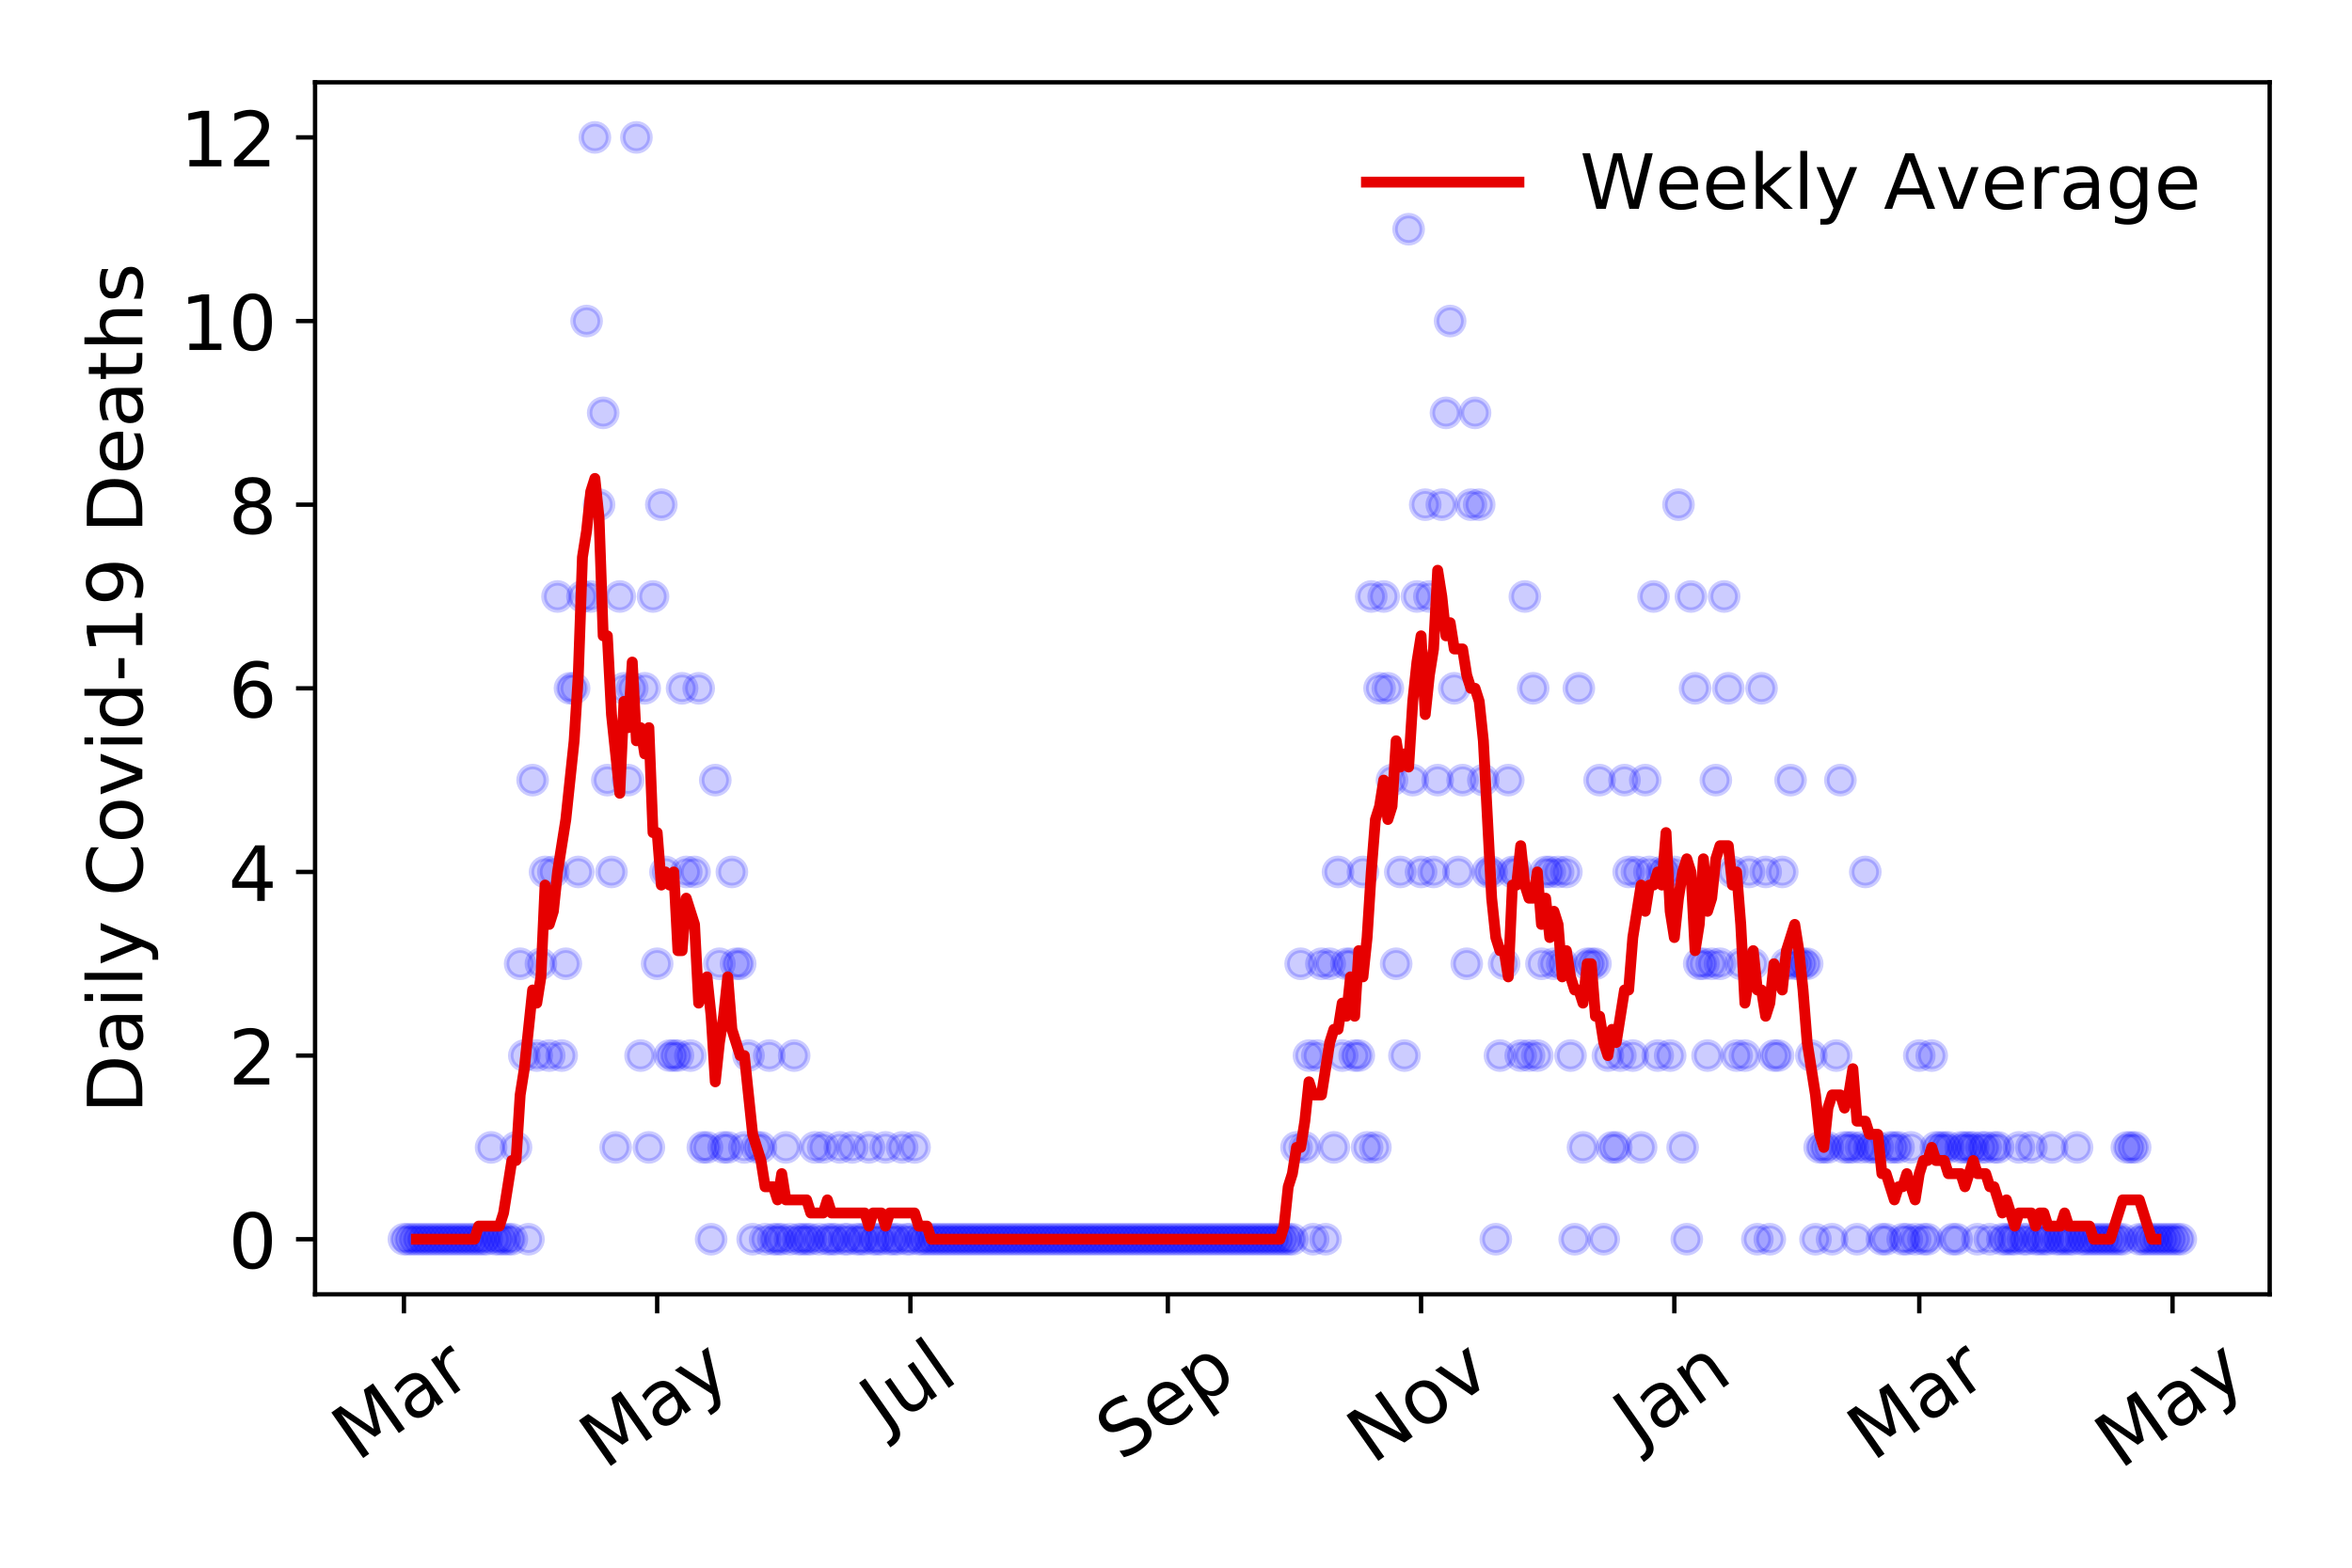 <?xml version="1.0" encoding="utf-8" standalone="no"?>
<!DOCTYPE svg PUBLIC "-//W3C//DTD SVG 1.1//EN"
  "http://www.w3.org/Graphics/SVG/1.1/DTD/svg11.dtd">
<!-- Created with matplotlib (https://matplotlib.org/) -->
<svg height="288pt" version="1.1" viewBox="0 0 432 288" width="432pt" xmlns="http://www.w3.org/2000/svg" xmlns:xlink="http://www.w3.org/1999/xlink">
 <defs>
  <style type="text/css">
*{stroke-linecap:butt;stroke-linejoin:round;}
  </style>
 </defs>
 <g id="figure_1">
  <g id="patch_1">
   <path d="M 0 288 
L 432 288 
L 432 0 
L 0 0 
z
" style="fill:#ffffff;"/>
  </g>
  <g id="axes_1">
   <g id="patch_2">
    <path d="M 57.87 237.778 
L 416.88 237.778 
L 416.88 15.12 
L 57.87 15.12 
z
" style="fill:#ffffff;"/>
   </g>
   <g id="matplotlib.axis_1">
    <g id="xtick_1">
     <g id="line2d_1">
      <defs>
       <path d="M 0 0 
L 0 3.5 
" id="ma5a1373e48" style="stroke:#000000;stroke-width:0.8;"/>
      </defs>
      <g>
       <use style="stroke:#000000;stroke-width:0.8;" x="74.189" xlink:href="#ma5a1373e48" y="237.778"/>
      </g>
     </g>
     <g id="text_1">
      <!-- Mar -->
      <defs>
       <path d="M 9.812 72.906 
L 24.516 72.906 
L 43.109 23.297 
L 61.812 72.906 
L 76.516 72.906 
L 76.516 0 
L 66.891 0 
L 66.891 64.016 
L 48.094 14.016 
L 38.188 14.016 
L 19.391 64.016 
L 19.391 0 
L 9.812 0 
z
" id="DejaVuSans-77"/>
       <path d="M 34.281 27.484 
Q 23.391 27.484 19.188 25 
Q 14.984 22.516 14.984 16.5 
Q 14.984 11.719 18.141 8.906 
Q 21.297 6.109 26.703 6.109 
Q 34.188 6.109 38.703 11.406 
Q 43.219 16.703 43.219 25.484 
L 43.219 27.484 
z
M 52.203 31.203 
L 52.203 0 
L 43.219 0 
L 43.219 8.297 
Q 40.141 3.328 35.547 0.953 
Q 30.953 -1.422 24.312 -1.422 
Q 15.922 -1.422 10.953 3.297 
Q 6 8.016 6 15.922 
Q 6 25.141 12.172 29.828 
Q 18.359 34.516 30.609 34.516 
L 43.219 34.516 
L 43.219 35.406 
Q 43.219 41.609 39.141 45 
Q 35.062 48.391 27.688 48.391 
Q 23 48.391 18.547 47.266 
Q 14.109 46.141 10.016 43.891 
L 10.016 52.203 
Q 14.938 54.109 19.578 55.047 
Q 24.219 56 28.609 56 
Q 40.484 56 46.344 49.844 
Q 52.203 43.703 52.203 31.203 
z
" id="DejaVuSans-97"/>
       <path d="M 41.109 46.297 
Q 39.594 47.172 37.812 47.578 
Q 36.031 48 33.891 48 
Q 26.266 48 22.188 43.047 
Q 18.109 38.094 18.109 28.812 
L 18.109 0 
L 9.078 0 
L 9.078 54.688 
L 18.109 54.688 
L 18.109 46.188 
Q 20.953 51.172 25.484 53.578 
Q 30.031 56 36.531 56 
Q 37.453 56 38.578 55.875 
Q 39.703 55.766 41.062 55.516 
z
" id="DejaVuSans-114"/>
      </defs>
      <g transform="translate(65.586 268.643)rotate(-35)scale(0.14 -0.14)">
       <use xlink:href="#DejaVuSans-77"/>
       <use x="86.279" xlink:href="#DejaVuSans-97"/>
       <use x="147.559" xlink:href="#DejaVuSans-114"/>
      </g>
     </g>
    </g>
    <g id="xtick_2">
     <g id="line2d_2">
      <g>
       <use style="stroke:#000000;stroke-width:0.8;" x="120.704" xlink:href="#ma5a1373e48" y="237.778"/>
      </g>
     </g>
     <g id="text_2">
      <!-- May -->
      <defs>
       <path d="M 32.172 -5.078 
Q 28.375 -14.844 24.75 -17.812 
Q 21.141 -20.797 15.094 -20.797 
L 7.906 -20.797 
L 7.906 -13.281 
L 13.188 -13.281 
Q 16.891 -13.281 18.938 -11.516 
Q 21 -9.766 23.484 -3.219 
L 25.094 0.875 
L 2.984 54.688 
L 12.5 54.688 
L 29.594 11.922 
L 46.688 54.688 
L 56.203 54.688 
z
" id="DejaVuSans-121"/>
      </defs>
      <g transform="translate(111.065 270.094)rotate(-35)scale(0.14 -0.14)">
       <use xlink:href="#DejaVuSans-77"/>
       <use x="86.279" xlink:href="#DejaVuSans-97"/>
       <use x="147.559" xlink:href="#DejaVuSans-121"/>
      </g>
     </g>
    </g>
    <g id="xtick_3">
     <g id="line2d_3">
      <g>
       <use style="stroke:#000000;stroke-width:0.8;" x="167.22" xlink:href="#ma5a1373e48" y="237.778"/>
      </g>
     </g>
     <g id="text_3">
      <!-- Jul -->
      <defs>
       <path d="M 9.812 72.906 
L 19.672 72.906 
L 19.672 5.078 
Q 19.672 -8.109 14.672 -14.062 
Q 9.672 -20.016 -1.422 -20.016 
L -5.172 -20.016 
L -5.172 -11.719 
L -2.094 -11.719 
Q 4.438 -11.719 7.125 -8.047 
Q 9.812 -4.391 9.812 5.078 
z
" id="DejaVuSans-74"/>
       <path d="M 8.5 21.578 
L 8.5 54.688 
L 17.484 54.688 
L 17.484 21.922 
Q 17.484 14.156 20.5 10.266 
Q 23.531 6.391 29.594 6.391 
Q 36.859 6.391 41.078 11.031 
Q 45.312 15.672 45.312 23.688 
L 45.312 54.688 
L 54.297 54.688 
L 54.297 0 
L 45.312 0 
L 45.312 8.406 
Q 42.047 3.422 37.719 1 
Q 33.406 -1.422 27.688 -1.422 
Q 18.266 -1.422 13.375 4.438 
Q 8.5 10.297 8.5 21.578 
z
M 31.109 56 
z
" id="DejaVuSans-117"/>
       <path d="M 9.422 75.984 
L 18.406 75.984 
L 18.406 0 
L 9.422 0 
z
" id="DejaVuSans-108"/>
      </defs>
      <g transform="translate(162.517 263.181)rotate(-35)scale(0.14 -0.14)">
       <use xlink:href="#DejaVuSans-74"/>
       <use x="29.492" xlink:href="#DejaVuSans-117"/>
       <use x="92.871" xlink:href="#DejaVuSans-108"/>
      </g>
     </g>
    </g>
    <g id="xtick_4">
     <g id="line2d_4">
      <g>
       <use style="stroke:#000000;stroke-width:0.8;" x="214.498" xlink:href="#ma5a1373e48" y="237.778"/>
      </g>
     </g>
     <g id="text_4">
      <!-- Sep -->
      <defs>
       <path d="M 53.516 70.516 
L 53.516 60.891 
Q 47.906 63.578 42.922 64.891 
Q 37.938 66.219 33.297 66.219 
Q 25.25 66.219 20.875 63.094 
Q 16.5 59.969 16.5 54.203 
Q 16.5 49.359 19.406 46.891 
Q 22.312 44.438 30.422 42.922 
L 36.375 41.703 
Q 47.406 39.594 52.656 34.297 
Q 57.906 29 57.906 20.125 
Q 57.906 9.516 50.797 4.047 
Q 43.703 -1.422 29.984 -1.422 
Q 24.812 -1.422 18.969 -0.25 
Q 13.141 0.922 6.891 3.219 
L 6.891 13.375 
Q 12.891 10.016 18.656 8.297 
Q 24.422 6.594 29.984 6.594 
Q 38.422 6.594 43.016 9.906 
Q 47.609 13.234 47.609 19.391 
Q 47.609 24.75 44.312 27.781 
Q 41.016 30.812 33.5 32.328 
L 27.484 33.5 
Q 16.453 35.688 11.516 40.375 
Q 6.594 45.062 6.594 53.422 
Q 6.594 63.094 13.406 68.656 
Q 20.219 74.219 32.172 74.219 
Q 37.312 74.219 42.625 73.281 
Q 47.953 72.359 53.516 70.516 
z
" id="DejaVuSans-83"/>
       <path d="M 56.203 29.594 
L 56.203 25.203 
L 14.891 25.203 
Q 15.484 15.922 20.484 11.062 
Q 25.484 6.203 34.422 6.203 
Q 39.594 6.203 44.453 7.469 
Q 49.312 8.734 54.109 11.281 
L 54.109 2.781 
Q 49.266 0.734 44.188 -0.344 
Q 39.109 -1.422 33.891 -1.422 
Q 20.797 -1.422 13.156 6.188 
Q 5.516 13.812 5.516 26.812 
Q 5.516 40.234 12.766 48.109 
Q 20.016 56 32.328 56 
Q 43.359 56 49.781 48.891 
Q 56.203 41.797 56.203 29.594 
z
M 47.219 32.234 
Q 47.125 39.594 43.094 43.984 
Q 39.062 48.391 32.422 48.391 
Q 24.906 48.391 20.391 44.141 
Q 15.875 39.891 15.188 32.172 
z
" id="DejaVuSans-101"/>
       <path d="M 18.109 8.203 
L 18.109 -20.797 
L 9.078 -20.797 
L 9.078 54.688 
L 18.109 54.688 
L 18.109 46.391 
Q 20.953 51.266 25.266 53.625 
Q 29.594 56 35.594 56 
Q 45.562 56 51.781 48.094 
Q 58.016 40.188 58.016 27.297 
Q 58.016 14.406 51.781 6.484 
Q 45.562 -1.422 35.594 -1.422 
Q 29.594 -1.422 25.266 0.953 
Q 20.953 3.328 18.109 8.203 
z
M 48.688 27.297 
Q 48.688 37.203 44.609 42.844 
Q 40.531 48.484 33.406 48.484 
Q 26.266 48.484 22.188 42.844 
Q 18.109 37.203 18.109 27.297 
Q 18.109 17.391 22.188 11.75 
Q 26.266 6.109 33.406 6.109 
Q 40.531 6.109 44.609 11.75 
Q 48.688 17.391 48.688 27.297 
z
" id="DejaVuSans-112"/>
      </defs>
      <g transform="translate(205.905 268.629)rotate(-35)scale(0.14 -0.14)">
       <use xlink:href="#DejaVuSans-83"/>
       <use x="63.477" xlink:href="#DejaVuSans-101"/>
       <use x="125" xlink:href="#DejaVuSans-112"/>
      </g>
     </g>
    </g>
    <g id="xtick_5">
     <g id="line2d_5">
      <g>
       <use style="stroke:#000000;stroke-width:0.8;" x="261.014" xlink:href="#ma5a1373e48" y="237.778"/>
      </g>
     </g>
     <g id="text_5">
      <!-- Nov -->
      <defs>
       <path d="M 9.812 72.906 
L 23.094 72.906 
L 55.422 11.922 
L 55.422 72.906 
L 64.984 72.906 
L 64.984 0 
L 51.703 0 
L 19.391 60.984 
L 19.391 0 
L 9.812 0 
z
" id="DejaVuSans-78"/>
       <path d="M 30.609 48.391 
Q 23.391 48.391 19.188 42.75 
Q 14.984 37.109 14.984 27.297 
Q 14.984 17.484 19.156 11.844 
Q 23.344 6.203 30.609 6.203 
Q 37.797 6.203 41.984 11.859 
Q 46.188 17.531 46.188 27.297 
Q 46.188 37.016 41.984 42.703 
Q 37.797 48.391 30.609 48.391 
z
M 30.609 56 
Q 42.328 56 49.016 48.375 
Q 55.719 40.766 55.719 27.297 
Q 55.719 13.875 49.016 6.219 
Q 42.328 -1.422 30.609 -1.422 
Q 18.844 -1.422 12.172 6.219 
Q 5.516 13.875 5.516 27.297 
Q 5.516 40.766 12.172 48.375 
Q 18.844 56 30.609 56 
z
" id="DejaVuSans-111"/>
       <path d="M 2.984 54.688 
L 12.5 54.688 
L 29.594 8.797 
L 46.688 54.688 
L 56.203 54.688 
L 35.688 0 
L 23.484 0 
z
" id="DejaVuSans-118"/>
      </defs>
      <g transform="translate(252.038 269.166)rotate(-35)scale(0.14 -0.14)">
       <use xlink:href="#DejaVuSans-78"/>
       <use x="74.805" xlink:href="#DejaVuSans-111"/>
       <use x="135.986" xlink:href="#DejaVuSans-118"/>
      </g>
     </g>
    </g>
    <g id="xtick_6">
     <g id="line2d_6">
      <g>
       <use style="stroke:#000000;stroke-width:0.8;" x="307.53" xlink:href="#ma5a1373e48" y="237.778"/>
      </g>
     </g>
     <g id="text_6">
      <!-- Jan -->
      <defs>
       <path d="M 54.891 33.016 
L 54.891 0 
L 45.906 0 
L 45.906 32.719 
Q 45.906 40.484 42.875 44.328 
Q 39.844 48.188 33.797 48.188 
Q 26.516 48.188 22.312 43.547 
Q 18.109 38.922 18.109 30.906 
L 18.109 0 
L 9.078 0 
L 9.078 54.688 
L 18.109 54.688 
L 18.109 46.188 
Q 21.344 51.125 25.703 53.562 
Q 30.078 56 35.797 56 
Q 45.219 56 50.047 50.172 
Q 54.891 44.344 54.891 33.016 
z
" id="DejaVuSans-110"/>
      </defs>
      <g transform="translate(300.906 265.871)rotate(-35)scale(0.14 -0.14)">
       <use xlink:href="#DejaVuSans-74"/>
       <use x="29.492" xlink:href="#DejaVuSans-97"/>
       <use x="90.771" xlink:href="#DejaVuSans-110"/>
      </g>
     </g>
    </g>
    <g id="xtick_7">
     <g id="line2d_7">
      <g>
       <use style="stroke:#000000;stroke-width:0.8;" x="352.521" xlink:href="#ma5a1373e48" y="237.778"/>
      </g>
     </g>
     <g id="text_7">
      <!-- Mar -->
      <g transform="translate(343.918 268.643)rotate(-35)scale(0.14 -0.14)">
       <use xlink:href="#DejaVuSans-77"/>
       <use x="86.279" xlink:href="#DejaVuSans-97"/>
       <use x="147.559" xlink:href="#DejaVuSans-114"/>
      </g>
     </g>
    </g>
    <g id="xtick_8">
     <g id="line2d_8">
      <g>
       <use style="stroke:#000000;stroke-width:0.8;" x="399.036" xlink:href="#ma5a1373e48" y="237.778"/>
      </g>
     </g>
     <g id="text_8">
      <!-- May -->
      <g transform="translate(389.397 270.094)rotate(-35)scale(0.14 -0.14)">
       <use xlink:href="#DejaVuSans-77"/>
       <use x="86.279" xlink:href="#DejaVuSans-97"/>
       <use x="147.559" xlink:href="#DejaVuSans-121"/>
      </g>
     </g>
    </g>
   </g>
   <g id="matplotlib.axis_2">
    <g id="ytick_1">
     <g id="line2d_9">
      <defs>
       <path d="M 0 0 
L -3.5 0 
" id="m6381825289" style="stroke:#000000;stroke-width:0.8;"/>
      </defs>
      <g>
       <use style="stroke:#000000;stroke-width:0.8;" x="57.87" xlink:href="#m6381825289" y="227.657"/>
      </g>
     </g>
     <g id="text_9">
      <!-- 0 -->
      <defs>
       <path d="M 31.781 66.406 
Q 24.172 66.406 20.328 58.906 
Q 16.5 51.422 16.5 36.375 
Q 16.5 21.391 20.328 13.891 
Q 24.172 6.391 31.781 6.391 
Q 39.453 6.391 43.281 13.891 
Q 47.125 21.391 47.125 36.375 
Q 47.125 51.422 43.281 58.906 
Q 39.453 66.406 31.781 66.406 
z
M 31.781 74.219 
Q 44.047 74.219 50.516 64.516 
Q 56.984 54.828 56.984 36.375 
Q 56.984 17.969 50.516 8.266 
Q 44.047 -1.422 31.781 -1.422 
Q 19.531 -1.422 13.062 8.266 
Q 6.594 17.969 6.594 36.375 
Q 6.594 54.828 13.062 64.516 
Q 19.531 74.219 31.781 74.219 
z
" id="DejaVuSans-48"/>
      </defs>
      <g transform="translate(41.962 232.976)scale(0.14 -0.14)">
       <use xlink:href="#DejaVuSans-48"/>
      </g>
     </g>
    </g>
    <g id="ytick_2">
     <g id="line2d_10">
      <g>
       <use style="stroke:#000000;stroke-width:0.8;" x="57.87" xlink:href="#m6381825289" y="193.921"/>
      </g>
     </g>
     <g id="text_10">
      <!-- 2 -->
      <defs>
       <path d="M 19.188 8.297 
L 53.609 8.297 
L 53.609 0 
L 7.328 0 
L 7.328 8.297 
Q 12.938 14.109 22.625 23.891 
Q 32.328 33.688 34.812 36.531 
Q 39.547 41.844 41.422 45.531 
Q 43.312 49.219 43.312 52.781 
Q 43.312 58.594 39.234 62.25 
Q 35.156 65.922 28.609 65.922 
Q 23.969 65.922 18.812 64.312 
Q 13.672 62.703 7.812 59.422 
L 7.812 69.391 
Q 13.766 71.781 18.938 73 
Q 24.125 74.219 28.422 74.219 
Q 39.75 74.219 46.484 68.547 
Q 53.219 62.891 53.219 53.422 
Q 53.219 48.922 51.531 44.891 
Q 49.859 40.875 45.406 35.406 
Q 44.188 33.984 37.641 27.219 
Q 31.109 20.453 19.188 8.297 
z
" id="DejaVuSans-50"/>
      </defs>
      <g transform="translate(41.962 199.24)scale(0.14 -0.14)">
       <use xlink:href="#DejaVuSans-50"/>
      </g>
     </g>
    </g>
    <g id="ytick_3">
     <g id="line2d_11">
      <g>
       <use style="stroke:#000000;stroke-width:0.8;" x="57.87" xlink:href="#m6381825289" y="160.185"/>
      </g>
     </g>
     <g id="text_11">
      <!-- 4 -->
      <defs>
       <path d="M 37.797 64.312 
L 12.891 25.391 
L 37.797 25.391 
z
M 35.203 72.906 
L 47.609 72.906 
L 47.609 25.391 
L 58.016 25.391 
L 58.016 17.188 
L 47.609 17.188 
L 47.609 0 
L 37.797 0 
L 37.797 17.188 
L 4.891 17.188 
L 4.891 26.703 
z
" id="DejaVuSans-52"/>
      </defs>
      <g transform="translate(41.962 165.504)scale(0.14 -0.14)">
       <use xlink:href="#DejaVuSans-52"/>
      </g>
     </g>
    </g>
    <g id="ytick_4">
     <g id="line2d_12">
      <g>
       <use style="stroke:#000000;stroke-width:0.8;" x="57.87" xlink:href="#m6381825289" y="126.449"/>
      </g>
     </g>
     <g id="text_12">
      <!-- 6 -->
      <defs>
       <path d="M 33.016 40.375 
Q 26.375 40.375 22.484 35.828 
Q 18.609 31.297 18.609 23.391 
Q 18.609 15.531 22.484 10.953 
Q 26.375 6.391 33.016 6.391 
Q 39.656 6.391 43.531 10.953 
Q 47.406 15.531 47.406 23.391 
Q 47.406 31.297 43.531 35.828 
Q 39.656 40.375 33.016 40.375 
z
M 52.594 71.297 
L 52.594 62.312 
Q 48.875 64.062 45.094 64.984 
Q 41.312 65.922 37.594 65.922 
Q 27.828 65.922 22.672 59.328 
Q 17.531 52.734 16.797 39.406 
Q 19.672 43.656 24.016 45.922 
Q 28.375 48.188 33.594 48.188 
Q 44.578 48.188 50.953 41.516 
Q 57.328 34.859 57.328 23.391 
Q 57.328 12.156 50.688 5.359 
Q 44.047 -1.422 33.016 -1.422 
Q 20.359 -1.422 13.672 8.266 
Q 6.984 17.969 6.984 36.375 
Q 6.984 53.656 15.188 63.938 
Q 23.391 74.219 37.203 74.219 
Q 40.922 74.219 44.703 73.484 
Q 48.484 72.75 52.594 71.297 
z
" id="DejaVuSans-54"/>
      </defs>
      <g transform="translate(41.962 131.768)scale(0.14 -0.14)">
       <use xlink:href="#DejaVuSans-54"/>
      </g>
     </g>
    </g>
    <g id="ytick_5">
     <g id="line2d_13">
      <g>
       <use style="stroke:#000000;stroke-width:0.8;" x="57.87" xlink:href="#m6381825289" y="92.713"/>
      </g>
     </g>
     <g id="text_13">
      <!-- 8 -->
      <defs>
       <path d="M 31.781 34.625 
Q 24.75 34.625 20.719 30.859 
Q 16.703 27.094 16.703 20.516 
Q 16.703 13.922 20.719 10.156 
Q 24.75 6.391 31.781 6.391 
Q 38.812 6.391 42.859 10.172 
Q 46.922 13.969 46.922 20.516 
Q 46.922 27.094 42.891 30.859 
Q 38.875 34.625 31.781 34.625 
z
M 21.922 38.812 
Q 15.578 40.375 12.031 44.719 
Q 8.5 49.078 8.5 55.328 
Q 8.5 64.062 14.719 69.141 
Q 20.953 74.219 31.781 74.219 
Q 42.672 74.219 48.875 69.141 
Q 55.078 64.062 55.078 55.328 
Q 55.078 49.078 51.531 44.719 
Q 48 40.375 41.703 38.812 
Q 48.828 37.156 52.797 32.312 
Q 56.781 27.484 56.781 20.516 
Q 56.781 9.906 50.312 4.234 
Q 43.844 -1.422 31.781 -1.422 
Q 19.734 -1.422 13.25 4.234 
Q 6.781 9.906 6.781 20.516 
Q 6.781 27.484 10.781 32.312 
Q 14.797 37.156 21.922 38.812 
z
M 18.312 54.391 
Q 18.312 48.734 21.844 45.562 
Q 25.391 42.391 31.781 42.391 
Q 38.141 42.391 41.719 45.562 
Q 45.312 48.734 45.312 54.391 
Q 45.312 60.062 41.719 63.234 
Q 38.141 66.406 31.781 66.406 
Q 25.391 66.406 21.844 63.234 
Q 18.312 60.062 18.312 54.391 
z
" id="DejaVuSans-56"/>
      </defs>
      <g transform="translate(41.962 98.032)scale(0.14 -0.14)">
       <use xlink:href="#DejaVuSans-56"/>
      </g>
     </g>
    </g>
    <g id="ytick_6">
     <g id="line2d_14">
      <g>
       <use style="stroke:#000000;stroke-width:0.8;" x="57.87" xlink:href="#m6381825289" y="58.977"/>
      </g>
     </g>
     <g id="text_14">
      <!-- 10 -->
      <defs>
       <path d="M 12.406 8.297 
L 28.516 8.297 
L 28.516 63.922 
L 10.984 60.406 
L 10.984 69.391 
L 28.422 72.906 
L 38.281 72.906 
L 38.281 8.297 
L 54.391 8.297 
L 54.391 0 
L 12.406 0 
z
" id="DejaVuSans-49"/>
      </defs>
      <g transform="translate(33.055 64.296)scale(0.14 -0.14)">
       <use xlink:href="#DejaVuSans-49"/>
       <use x="63.623" xlink:href="#DejaVuSans-48"/>
      </g>
     </g>
    </g>
    <g id="ytick_7">
     <g id="line2d_15">
      <g>
       <use style="stroke:#000000;stroke-width:0.8;" x="57.87" xlink:href="#m6381825289" y="25.241"/>
      </g>
     </g>
     <g id="text_15">
      <!-- 12 -->
      <g transform="translate(33.055 30.56)scale(0.14 -0.14)">
       <use xlink:href="#DejaVuSans-49"/>
       <use x="63.623" xlink:href="#DejaVuSans-50"/>
      </g>
     </g>
    </g>
    <g id="text_16">
     <!-- Daily Covid-19 Deaths -->
     <defs>
      <path d="M 19.672 64.797 
L 19.672 8.109 
L 31.594 8.109 
Q 46.688 8.109 53.688 14.938 
Q 60.688 21.781 60.688 36.531 
Q 60.688 51.172 53.688 57.984 
Q 46.688 64.797 31.594 64.797 
z
M 9.812 72.906 
L 30.078 72.906 
Q 51.266 72.906 61.172 64.094 
Q 71.094 55.281 71.094 36.531 
Q 71.094 17.672 61.125 8.828 
Q 51.172 0 30.078 0 
L 9.812 0 
z
" id="DejaVuSans-68"/>
      <path d="M 9.422 54.688 
L 18.406 54.688 
L 18.406 0 
L 9.422 0 
z
M 9.422 75.984 
L 18.406 75.984 
L 18.406 64.594 
L 9.422 64.594 
z
" id="DejaVuSans-105"/>
      <path id="DejaVuSans-32"/>
      <path d="M 64.406 67.281 
L 64.406 56.891 
Q 59.422 61.531 53.781 63.812 
Q 48.141 66.109 41.797 66.109 
Q 29.297 66.109 22.656 58.469 
Q 16.016 50.828 16.016 36.375 
Q 16.016 21.969 22.656 14.328 
Q 29.297 6.688 41.797 6.688 
Q 48.141 6.688 53.781 8.984 
Q 59.422 11.281 64.406 15.922 
L 64.406 5.609 
Q 59.234 2.094 53.438 0.328 
Q 47.656 -1.422 41.219 -1.422 
Q 24.656 -1.422 15.125 8.703 
Q 5.609 18.844 5.609 36.375 
Q 5.609 53.953 15.125 64.078 
Q 24.656 74.219 41.219 74.219 
Q 47.75 74.219 53.531 72.484 
Q 59.328 70.75 64.406 67.281 
z
" id="DejaVuSans-67"/>
      <path d="M 45.406 46.391 
L 45.406 75.984 
L 54.391 75.984 
L 54.391 0 
L 45.406 0 
L 45.406 8.203 
Q 42.578 3.328 38.25 0.953 
Q 33.938 -1.422 27.875 -1.422 
Q 17.969 -1.422 11.734 6.484 
Q 5.516 14.406 5.516 27.297 
Q 5.516 40.188 11.734 48.094 
Q 17.969 56 27.875 56 
Q 33.938 56 38.25 53.625 
Q 42.578 51.266 45.406 46.391 
z
M 14.797 27.297 
Q 14.797 17.391 18.875 11.75 
Q 22.953 6.109 30.078 6.109 
Q 37.203 6.109 41.297 11.75 
Q 45.406 17.391 45.406 27.297 
Q 45.406 37.203 41.297 42.844 
Q 37.203 48.484 30.078 48.484 
Q 22.953 48.484 18.875 42.844 
Q 14.797 37.203 14.797 27.297 
z
" id="DejaVuSans-100"/>
      <path d="M 4.891 31.391 
L 31.203 31.391 
L 31.203 23.391 
L 4.891 23.391 
z
" id="DejaVuSans-45"/>
      <path d="M 10.984 1.516 
L 10.984 10.5 
Q 14.703 8.734 18.5 7.812 
Q 22.312 6.891 25.984 6.891 
Q 35.75 6.891 40.891 13.453 
Q 46.047 20.016 46.781 33.406 
Q 43.953 29.203 39.594 26.953 
Q 35.25 24.703 29.984 24.703 
Q 19.047 24.703 12.672 31.312 
Q 6.297 37.938 6.297 49.422 
Q 6.297 60.641 12.938 67.422 
Q 19.578 74.219 30.609 74.219 
Q 43.266 74.219 49.922 64.516 
Q 56.594 54.828 56.594 36.375 
Q 56.594 19.141 48.406 8.859 
Q 40.234 -1.422 26.422 -1.422 
Q 22.703 -1.422 18.891 -0.688 
Q 15.094 0.047 10.984 1.516 
z
M 30.609 32.422 
Q 37.25 32.422 41.125 36.953 
Q 45.016 41.5 45.016 49.422 
Q 45.016 57.281 41.125 61.844 
Q 37.25 66.406 30.609 66.406 
Q 23.969 66.406 20.094 61.844 
Q 16.219 57.281 16.219 49.422 
Q 16.219 41.5 20.094 36.953 
Q 23.969 32.422 30.609 32.422 
z
" id="DejaVuSans-57"/>
      <path d="M 18.312 70.219 
L 18.312 54.688 
L 36.812 54.688 
L 36.812 47.703 
L 18.312 47.703 
L 18.312 18.016 
Q 18.312 11.328 20.141 9.422 
Q 21.969 7.516 27.594 7.516 
L 36.812 7.516 
L 36.812 0 
L 27.594 0 
Q 17.188 0 13.234 3.875 
Q 9.281 7.766 9.281 18.016 
L 9.281 47.703 
L 2.688 47.703 
L 2.688 54.688 
L 9.281 54.688 
L 9.281 70.219 
z
" id="DejaVuSans-116"/>
      <path d="M 54.891 33.016 
L 54.891 0 
L 45.906 0 
L 45.906 32.719 
Q 45.906 40.484 42.875 44.328 
Q 39.844 48.188 33.797 48.188 
Q 26.516 48.188 22.312 43.547 
Q 18.109 38.922 18.109 30.906 
L 18.109 0 
L 9.078 0 
L 9.078 75.984 
L 18.109 75.984 
L 18.109 46.188 
Q 21.344 51.125 25.703 53.562 
Q 30.078 56 35.797 56 
Q 45.219 56 50.047 50.172 
Q 54.891 44.344 54.891 33.016 
z
" id="DejaVuSans-104"/>
      <path d="M 44.281 53.078 
L 44.281 44.578 
Q 40.484 46.531 36.375 47.5 
Q 32.281 48.484 27.875 48.484 
Q 21.188 48.484 17.844 46.438 
Q 14.5 44.391 14.5 40.281 
Q 14.5 37.156 16.891 35.375 
Q 19.281 33.594 26.516 31.984 
L 29.594 31.297 
Q 39.156 29.25 43.188 25.516 
Q 47.219 21.781 47.219 15.094 
Q 47.219 7.469 41.188 3.016 
Q 35.156 -1.422 24.609 -1.422 
Q 20.219 -1.422 15.453 -0.562 
Q 10.688 0.297 5.422 2 
L 5.422 11.281 
Q 10.406 8.688 15.234 7.391 
Q 20.062 6.109 24.812 6.109 
Q 31.156 6.109 34.562 8.281 
Q 37.984 10.453 37.984 14.406 
Q 37.984 18.062 35.516 20.016 
Q 33.062 21.969 24.703 23.781 
L 21.578 24.516 
Q 13.234 26.266 9.516 29.906 
Q 5.812 33.547 5.812 39.891 
Q 5.812 47.609 11.281 51.797 
Q 16.75 56 26.812 56 
Q 31.781 56 36.172 55.266 
Q 40.578 54.547 44.281 53.078 
z
" id="DejaVuSans-115"/>
     </defs>
     <g transform="translate(26.143 204.56)rotate(-90)scale(0.14 -0.14)">
      <use xlink:href="#DejaVuSans-68"/>
      <use x="77.002" xlink:href="#DejaVuSans-97"/>
      <use x="138.281" xlink:href="#DejaVuSans-105"/>
      <use x="166.064" xlink:href="#DejaVuSans-108"/>
      <use x="193.848" xlink:href="#DejaVuSans-121"/>
      <use x="253.027" xlink:href="#DejaVuSans-32"/>
      <use x="284.814" xlink:href="#DejaVuSans-67"/>
      <use x="354.639" xlink:href="#DejaVuSans-111"/>
      <use x="415.82" xlink:href="#DejaVuSans-118"/>
      <use x="475" xlink:href="#DejaVuSans-105"/>
      <use x="502.783" xlink:href="#DejaVuSans-100"/>
      <use x="566.26" xlink:href="#DejaVuSans-45"/>
      <use x="602.344" xlink:href="#DejaVuSans-49"/>
      <use x="665.967" xlink:href="#DejaVuSans-57"/>
      <use x="729.59" xlink:href="#DejaVuSans-32"/>
      <use x="761.377" xlink:href="#DejaVuSans-68"/>
      <use x="838.379" xlink:href="#DejaVuSans-101"/>
      <use x="899.902" xlink:href="#DejaVuSans-97"/>
      <use x="961.182" xlink:href="#DejaVuSans-116"/>
      <use x="1000.391" xlink:href="#DejaVuSans-104"/>
      <use x="1063.77" xlink:href="#DejaVuSans-115"/>
     </g>
    </g>
   </g>
   <g id="line2d_16">
    <defs>
     <path d="M 0 2.5 
C 0.663 2.5 1.299 2.237 1.768 1.768 
C 2.237 1.299 2.5 0.663 2.5 0 
C 2.5 -0.663 2.237 -1.299 1.768 -1.768 
C 1.299 -2.237 0.663 -2.5 0 -2.5 
C -0.663 -2.5 -1.299 -2.237 -1.768 -1.768 
C -2.237 -1.299 -2.5 -0.663 -2.5 0 
C -2.5 0.663 -2.237 1.299 -1.768 1.768 
C -1.299 2.237 -0.663 2.5 0 2.5 
z
" id="m008d93cdb1" style="stroke:#0000ff;stroke-opacity:0.2;"/>
    </defs>
    <g clip-path="url(#pe1469b8ebf)">
     <use style="fill:#0000ff;fill-opacity:0.2;stroke:#0000ff;stroke-opacity:0.2;" x="74.189" xlink:href="#m008d93cdb1" y="227.657"/>
     <use style="fill:#0000ff;fill-opacity:0.2;stroke:#0000ff;stroke-opacity:0.2;" x="74.951" xlink:href="#m008d93cdb1" y="227.657"/>
     <use style="fill:#0000ff;fill-opacity:0.2;stroke:#0000ff;stroke-opacity:0.2;" x="75.714" xlink:href="#m008d93cdb1" y="227.657"/>
     <use style="fill:#0000ff;fill-opacity:0.2;stroke:#0000ff;stroke-opacity:0.2;" x="76.476" xlink:href="#m008d93cdb1" y="227.657"/>
     <use style="fill:#0000ff;fill-opacity:0.2;stroke:#0000ff;stroke-opacity:0.2;" x="77.239" xlink:href="#m008d93cdb1" y="227.657"/>
     <use style="fill:#0000ff;fill-opacity:0.2;stroke:#0000ff;stroke-opacity:0.2;" x="78.001" xlink:href="#m008d93cdb1" y="227.657"/>
     <use style="fill:#0000ff;fill-opacity:0.2;stroke:#0000ff;stroke-opacity:0.2;" x="78.764" xlink:href="#m008d93cdb1" y="227.657"/>
     <use style="fill:#0000ff;fill-opacity:0.2;stroke:#0000ff;stroke-opacity:0.2;" x="79.527" xlink:href="#m008d93cdb1" y="227.657"/>
     <use style="fill:#0000ff;fill-opacity:0.2;stroke:#0000ff;stroke-opacity:0.2;" x="80.289" xlink:href="#m008d93cdb1" y="227.657"/>
     <use style="fill:#0000ff;fill-opacity:0.2;stroke:#0000ff;stroke-opacity:0.2;" x="81.052" xlink:href="#m008d93cdb1" y="227.657"/>
     <use style="fill:#0000ff;fill-opacity:0.2;stroke:#0000ff;stroke-opacity:0.2;" x="81.814" xlink:href="#m008d93cdb1" y="227.657"/>
     <use style="fill:#0000ff;fill-opacity:0.2;stroke:#0000ff;stroke-opacity:0.2;" x="82.577" xlink:href="#m008d93cdb1" y="227.657"/>
     <use style="fill:#0000ff;fill-opacity:0.2;stroke:#0000ff;stroke-opacity:0.2;" x="83.339" xlink:href="#m008d93cdb1" y="227.657"/>
     <use style="fill:#0000ff;fill-opacity:0.2;stroke:#0000ff;stroke-opacity:0.2;" x="84.102" xlink:href="#m008d93cdb1" y="227.657"/>
     <use style="fill:#0000ff;fill-opacity:0.2;stroke:#0000ff;stroke-opacity:0.2;" x="84.864" xlink:href="#m008d93cdb1" y="227.657"/>
     <use style="fill:#0000ff;fill-opacity:0.2;stroke:#0000ff;stroke-opacity:0.2;" x="85.627" xlink:href="#m008d93cdb1" y="227.657"/>
     <use style="fill:#0000ff;fill-opacity:0.2;stroke:#0000ff;stroke-opacity:0.2;" x="86.389" xlink:href="#m008d93cdb1" y="227.657"/>
     <use style="fill:#0000ff;fill-opacity:0.2;stroke:#0000ff;stroke-opacity:0.2;" x="87.152" xlink:href="#m008d93cdb1" y="227.657"/>
     <use style="fill:#0000ff;fill-opacity:0.2;stroke:#0000ff;stroke-opacity:0.2;" x="87.915" xlink:href="#m008d93cdb1" y="227.657"/>
     <use style="fill:#0000ff;fill-opacity:0.2;stroke:#0000ff;stroke-opacity:0.2;" x="88.677" xlink:href="#m008d93cdb1" y="227.657"/>
     <use style="fill:#0000ff;fill-opacity:0.2;stroke:#0000ff;stroke-opacity:0.2;" x="89.44" xlink:href="#m008d93cdb1" y="227.657"/>
     <use style="fill:#0000ff;fill-opacity:0.2;stroke:#0000ff;stroke-opacity:0.2;" x="90.202" xlink:href="#m008d93cdb1" y="210.789"/>
     <use style="fill:#0000ff;fill-opacity:0.2;stroke:#0000ff;stroke-opacity:0.2;" x="90.965" xlink:href="#m008d93cdb1" y="227.657"/>
     <use style="fill:#0000ff;fill-opacity:0.2;stroke:#0000ff;stroke-opacity:0.2;" x="91.727" xlink:href="#m008d93cdb1" y="227.657"/>
     <use style="fill:#0000ff;fill-opacity:0.2;stroke:#0000ff;stroke-opacity:0.2;" x="92.49" xlink:href="#m008d93cdb1" y="227.657"/>
     <use style="fill:#0000ff;fill-opacity:0.2;stroke:#0000ff;stroke-opacity:0.2;" x="93.252" xlink:href="#m008d93cdb1" y="227.657"/>
     <use style="fill:#0000ff;fill-opacity:0.2;stroke:#0000ff;stroke-opacity:0.2;" x="94.015" xlink:href="#m008d93cdb1" y="227.657"/>
     <use style="fill:#0000ff;fill-opacity:0.2;stroke:#0000ff;stroke-opacity:0.2;" x="94.778" xlink:href="#m008d93cdb1" y="210.789"/>
     <use style="fill:#0000ff;fill-opacity:0.2;stroke:#0000ff;stroke-opacity:0.2;" x="95.54" xlink:href="#m008d93cdb1" y="177.053"/>
     <use style="fill:#0000ff;fill-opacity:0.2;stroke:#0000ff;stroke-opacity:0.2;" x="96.303" xlink:href="#m008d93cdb1" y="193.921"/>
     <use style="fill:#0000ff;fill-opacity:0.2;stroke:#0000ff;stroke-opacity:0.2;" x="97.065" xlink:href="#m008d93cdb1" y="227.657"/>
     <use style="fill:#0000ff;fill-opacity:0.2;stroke:#0000ff;stroke-opacity:0.2;" x="97.828" xlink:href="#m008d93cdb1" y="143.317"/>
     <use style="fill:#0000ff;fill-opacity:0.2;stroke:#0000ff;stroke-opacity:0.2;" x="98.59" xlink:href="#m008d93cdb1" y="193.921"/>
     <use style="fill:#0000ff;fill-opacity:0.2;stroke:#0000ff;stroke-opacity:0.2;" x="99.353" xlink:href="#m008d93cdb1" y="177.053"/>
     <use style="fill:#0000ff;fill-opacity:0.2;stroke:#0000ff;stroke-opacity:0.2;" x="100.115" xlink:href="#m008d93cdb1" y="160.185"/>
     <use style="fill:#0000ff;fill-opacity:0.2;stroke:#0000ff;stroke-opacity:0.2;" x="100.878" xlink:href="#m008d93cdb1" y="193.921"/>
     <use style="fill:#0000ff;fill-opacity:0.2;stroke:#0000ff;stroke-opacity:0.2;" x="101.641" xlink:href="#m008d93cdb1" y="160.185"/>
     <use style="fill:#0000ff;fill-opacity:0.2;stroke:#0000ff;stroke-opacity:0.2;" x="102.403" xlink:href="#m008d93cdb1" y="109.581"/>
     <use style="fill:#0000ff;fill-opacity:0.2;stroke:#0000ff;stroke-opacity:0.2;" x="103.166" xlink:href="#m008d93cdb1" y="193.921"/>
     <use style="fill:#0000ff;fill-opacity:0.2;stroke:#0000ff;stroke-opacity:0.2;" x="103.928" xlink:href="#m008d93cdb1" y="177.053"/>
     <use style="fill:#0000ff;fill-opacity:0.2;stroke:#0000ff;stroke-opacity:0.2;" x="104.691" xlink:href="#m008d93cdb1" y="126.449"/>
     <use style="fill:#0000ff;fill-opacity:0.2;stroke:#0000ff;stroke-opacity:0.2;" x="105.453" xlink:href="#m008d93cdb1" y="126.449"/>
     <use style="fill:#0000ff;fill-opacity:0.2;stroke:#0000ff;stroke-opacity:0.2;" x="106.216" xlink:href="#m008d93cdb1" y="160.185"/>
     <use style="fill:#0000ff;fill-opacity:0.2;stroke:#0000ff;stroke-opacity:0.2;" x="106.978" xlink:href="#m008d93cdb1" y="109.581"/>
     <use style="fill:#0000ff;fill-opacity:0.2;stroke:#0000ff;stroke-opacity:0.2;" x="107.741" xlink:href="#m008d93cdb1" y="58.977"/>
     <use style="fill:#0000ff;fill-opacity:0.2;stroke:#0000ff;stroke-opacity:0.2;" x="108.504" xlink:href="#m008d93cdb1" y="109.581"/>
     <use style="fill:#0000ff;fill-opacity:0.2;stroke:#0000ff;stroke-opacity:0.2;" x="109.266" xlink:href="#m008d93cdb1" y="25.241"/>
     <use style="fill:#0000ff;fill-opacity:0.2;stroke:#0000ff;stroke-opacity:0.2;" x="110.029" xlink:href="#m008d93cdb1" y="92.713"/>
     <use style="fill:#0000ff;fill-opacity:0.2;stroke:#0000ff;stroke-opacity:0.2;" x="110.791" xlink:href="#m008d93cdb1" y="75.845"/>
     <use style="fill:#0000ff;fill-opacity:0.2;stroke:#0000ff;stroke-opacity:0.2;" x="111.554" xlink:href="#m008d93cdb1" y="143.317"/>
     <use style="fill:#0000ff;fill-opacity:0.2;stroke:#0000ff;stroke-opacity:0.2;" x="112.316" xlink:href="#m008d93cdb1" y="160.185"/>
     <use style="fill:#0000ff;fill-opacity:0.2;stroke:#0000ff;stroke-opacity:0.2;" x="113.079" xlink:href="#m008d93cdb1" y="210.789"/>
     <use style="fill:#0000ff;fill-opacity:0.2;stroke:#0000ff;stroke-opacity:0.2;" x="113.841" xlink:href="#m008d93cdb1" y="109.581"/>
     <use style="fill:#0000ff;fill-opacity:0.2;stroke:#0000ff;stroke-opacity:0.2;" x="114.604" xlink:href="#m008d93cdb1" y="126.449"/>
     <use style="fill:#0000ff;fill-opacity:0.2;stroke:#0000ff;stroke-opacity:0.2;" x="115.367" xlink:href="#m008d93cdb1" y="143.317"/>
     <use style="fill:#0000ff;fill-opacity:0.2;stroke:#0000ff;stroke-opacity:0.2;" x="116.129" xlink:href="#m008d93cdb1" y="126.449"/>
     <use style="fill:#0000ff;fill-opacity:0.2;stroke:#0000ff;stroke-opacity:0.2;" x="116.892" xlink:href="#m008d93cdb1" y="25.241"/>
     <use style="fill:#0000ff;fill-opacity:0.2;stroke:#0000ff;stroke-opacity:0.2;" x="117.654" xlink:href="#m008d93cdb1" y="193.921"/>
     <use style="fill:#0000ff;fill-opacity:0.2;stroke:#0000ff;stroke-opacity:0.2;" x="118.417" xlink:href="#m008d93cdb1" y="126.449"/>
     <use style="fill:#0000ff;fill-opacity:0.2;stroke:#0000ff;stroke-opacity:0.2;" x="119.179" xlink:href="#m008d93cdb1" y="210.789"/>
     <use style="fill:#0000ff;fill-opacity:0.2;stroke:#0000ff;stroke-opacity:0.2;" x="119.942" xlink:href="#m008d93cdb1" y="109.581"/>
     <use style="fill:#0000ff;fill-opacity:0.2;stroke:#0000ff;stroke-opacity:0.2;" x="120.704" xlink:href="#m008d93cdb1" y="177.053"/>
     <use style="fill:#0000ff;fill-opacity:0.2;stroke:#0000ff;stroke-opacity:0.2;" x="121.467" xlink:href="#m008d93cdb1" y="92.713"/>
     <use style="fill:#0000ff;fill-opacity:0.2;stroke:#0000ff;stroke-opacity:0.2;" x="122.229" xlink:href="#m008d93cdb1" y="160.185"/>
     <use style="fill:#0000ff;fill-opacity:0.2;stroke:#0000ff;stroke-opacity:0.2;" x="122.992" xlink:href="#m008d93cdb1" y="193.921"/>
     <use style="fill:#0000ff;fill-opacity:0.2;stroke:#0000ff;stroke-opacity:0.2;" x="123.755" xlink:href="#m008d93cdb1" y="193.921"/>
     <use style="fill:#0000ff;fill-opacity:0.2;stroke:#0000ff;stroke-opacity:0.2;" x="124.517" xlink:href="#m008d93cdb1" y="193.921"/>
     <use style="fill:#0000ff;fill-opacity:0.2;stroke:#0000ff;stroke-opacity:0.2;" x="125.28" xlink:href="#m008d93cdb1" y="126.449"/>
     <use style="fill:#0000ff;fill-opacity:0.2;stroke:#0000ff;stroke-opacity:0.2;" x="126.042" xlink:href="#m008d93cdb1" y="160.185"/>
     <use style="fill:#0000ff;fill-opacity:0.2;stroke:#0000ff;stroke-opacity:0.2;" x="126.805" xlink:href="#m008d93cdb1" y="193.921"/>
     <use style="fill:#0000ff;fill-opacity:0.2;stroke:#0000ff;stroke-opacity:0.2;" x="127.567" xlink:href="#m008d93cdb1" y="160.185"/>
     <use style="fill:#0000ff;fill-opacity:0.2;stroke:#0000ff;stroke-opacity:0.2;" x="128.33" xlink:href="#m008d93cdb1" y="126.449"/>
     <use style="fill:#0000ff;fill-opacity:0.2;stroke:#0000ff;stroke-opacity:0.2;" x="129.092" xlink:href="#m008d93cdb1" y="210.789"/>
     <use style="fill:#0000ff;fill-opacity:0.2;stroke:#0000ff;stroke-opacity:0.2;" x="129.855" xlink:href="#m008d93cdb1" y="210.789"/>
     <use style="fill:#0000ff;fill-opacity:0.2;stroke:#0000ff;stroke-opacity:0.2;" x="130.618" xlink:href="#m008d93cdb1" y="227.657"/>
     <use style="fill:#0000ff;fill-opacity:0.2;stroke:#0000ff;stroke-opacity:0.2;" x="131.38" xlink:href="#m008d93cdb1" y="143.317"/>
     <use style="fill:#0000ff;fill-opacity:0.2;stroke:#0000ff;stroke-opacity:0.2;" x="132.143" xlink:href="#m008d93cdb1" y="177.053"/>
     <use style="fill:#0000ff;fill-opacity:0.2;stroke:#0000ff;stroke-opacity:0.2;" x="132.905" xlink:href="#m008d93cdb1" y="210.789"/>
     <use style="fill:#0000ff;fill-opacity:0.2;stroke:#0000ff;stroke-opacity:0.2;" x="133.668" xlink:href="#m008d93cdb1" y="210.789"/>
     <use style="fill:#0000ff;fill-opacity:0.2;stroke:#0000ff;stroke-opacity:0.2;" x="134.43" xlink:href="#m008d93cdb1" y="160.185"/>
     <use style="fill:#0000ff;fill-opacity:0.2;stroke:#0000ff;stroke-opacity:0.2;" x="135.193" xlink:href="#m008d93cdb1" y="177.053"/>
     <use style="fill:#0000ff;fill-opacity:0.2;stroke:#0000ff;stroke-opacity:0.2;" x="135.955" xlink:href="#m008d93cdb1" y="177.053"/>
     <use style="fill:#0000ff;fill-opacity:0.2;stroke:#0000ff;stroke-opacity:0.2;" x="136.718" xlink:href="#m008d93cdb1" y="210.789"/>
     <use style="fill:#0000ff;fill-opacity:0.2;stroke:#0000ff;stroke-opacity:0.2;" x="137.481" xlink:href="#m008d93cdb1" y="193.921"/>
     <use style="fill:#0000ff;fill-opacity:0.2;stroke:#0000ff;stroke-opacity:0.2;" x="138.243" xlink:href="#m008d93cdb1" y="227.657"/>
     <use style="fill:#0000ff;fill-opacity:0.2;stroke:#0000ff;stroke-opacity:0.2;" x="139.006" xlink:href="#m008d93cdb1" y="210.789"/>
     <use style="fill:#0000ff;fill-opacity:0.2;stroke:#0000ff;stroke-opacity:0.2;" x="139.768" xlink:href="#m008d93cdb1" y="210.789"/>
     <use style="fill:#0000ff;fill-opacity:0.2;stroke:#0000ff;stroke-opacity:0.2;" x="140.531" xlink:href="#m008d93cdb1" y="227.657"/>
     <use style="fill:#0000ff;fill-opacity:0.2;stroke:#0000ff;stroke-opacity:0.2;" x="141.293" xlink:href="#m008d93cdb1" y="193.921"/>
     <use style="fill:#0000ff;fill-opacity:0.2;stroke:#0000ff;stroke-opacity:0.2;" x="142.056" xlink:href="#m008d93cdb1" y="227.657"/>
     <use style="fill:#0000ff;fill-opacity:0.2;stroke:#0000ff;stroke-opacity:0.2;" x="142.818" xlink:href="#m008d93cdb1" y="227.657"/>
     <use style="fill:#0000ff;fill-opacity:0.2;stroke:#0000ff;stroke-opacity:0.2;" x="143.581" xlink:href="#m008d93cdb1" y="227.657"/>
     <use style="fill:#0000ff;fill-opacity:0.2;stroke:#0000ff;stroke-opacity:0.2;" x="144.344" xlink:href="#m008d93cdb1" y="210.789"/>
     <use style="fill:#0000ff;fill-opacity:0.2;stroke:#0000ff;stroke-opacity:0.2;" x="145.106" xlink:href="#m008d93cdb1" y="227.657"/>
     <use style="fill:#0000ff;fill-opacity:0.2;stroke:#0000ff;stroke-opacity:0.2;" x="145.869" xlink:href="#m008d93cdb1" y="193.921"/>
     <use style="fill:#0000ff;fill-opacity:0.2;stroke:#0000ff;stroke-opacity:0.2;" x="146.631" xlink:href="#m008d93cdb1" y="227.657"/>
     <use style="fill:#0000ff;fill-opacity:0.2;stroke:#0000ff;stroke-opacity:0.2;" x="147.394" xlink:href="#m008d93cdb1" y="227.657"/>
     <use style="fill:#0000ff;fill-opacity:0.2;stroke:#0000ff;stroke-opacity:0.2;" x="148.156" xlink:href="#m008d93cdb1" y="227.657"/>
     <use style="fill:#0000ff;fill-opacity:0.2;stroke:#0000ff;stroke-opacity:0.2;" x="148.919" xlink:href="#m008d93cdb1" y="227.657"/>
     <use style="fill:#0000ff;fill-opacity:0.2;stroke:#0000ff;stroke-opacity:0.2;" x="149.681" xlink:href="#m008d93cdb1" y="210.789"/>
     <use style="fill:#0000ff;fill-opacity:0.2;stroke:#0000ff;stroke-opacity:0.2;" x="150.444" xlink:href="#m008d93cdb1" y="227.657"/>
     <use style="fill:#0000ff;fill-opacity:0.2;stroke:#0000ff;stroke-opacity:0.2;" x="151.207" xlink:href="#m008d93cdb1" y="210.789"/>
     <use style="fill:#0000ff;fill-opacity:0.2;stroke:#0000ff;stroke-opacity:0.2;" x="151.969" xlink:href="#m008d93cdb1" y="227.657"/>
     <use style="fill:#0000ff;fill-opacity:0.2;stroke:#0000ff;stroke-opacity:0.2;" x="152.732" xlink:href="#m008d93cdb1" y="227.657"/>
     <use style="fill:#0000ff;fill-opacity:0.2;stroke:#0000ff;stroke-opacity:0.2;" x="153.494" xlink:href="#m008d93cdb1" y="227.657"/>
     <use style="fill:#0000ff;fill-opacity:0.2;stroke:#0000ff;stroke-opacity:0.2;" x="154.257" xlink:href="#m008d93cdb1" y="210.789"/>
     <use style="fill:#0000ff;fill-opacity:0.2;stroke:#0000ff;stroke-opacity:0.2;" x="155.019" xlink:href="#m008d93cdb1" y="227.657"/>
     <use style="fill:#0000ff;fill-opacity:0.2;stroke:#0000ff;stroke-opacity:0.2;" x="155.782" xlink:href="#m008d93cdb1" y="227.657"/>
     <use style="fill:#0000ff;fill-opacity:0.2;stroke:#0000ff;stroke-opacity:0.2;" x="156.544" xlink:href="#m008d93cdb1" y="210.789"/>
     <use style="fill:#0000ff;fill-opacity:0.2;stroke:#0000ff;stroke-opacity:0.2;" x="157.307" xlink:href="#m008d93cdb1" y="227.657"/>
     <use style="fill:#0000ff;fill-opacity:0.2;stroke:#0000ff;stroke-opacity:0.2;" x="158.069" xlink:href="#m008d93cdb1" y="227.657"/>
     <use style="fill:#0000ff;fill-opacity:0.2;stroke:#0000ff;stroke-opacity:0.2;" x="158.832" xlink:href="#m008d93cdb1" y="227.657"/>
     <use style="fill:#0000ff;fill-opacity:0.2;stroke:#0000ff;stroke-opacity:0.2;" x="159.595" xlink:href="#m008d93cdb1" y="210.789"/>
     <use style="fill:#0000ff;fill-opacity:0.2;stroke:#0000ff;stroke-opacity:0.2;" x="160.357" xlink:href="#m008d93cdb1" y="227.657"/>
     <use style="fill:#0000ff;fill-opacity:0.2;stroke:#0000ff;stroke-opacity:0.2;" x="161.12" xlink:href="#m008d93cdb1" y="227.657"/>
     <use style="fill:#0000ff;fill-opacity:0.2;stroke:#0000ff;stroke-opacity:0.2;" x="161.882" xlink:href="#m008d93cdb1" y="227.657"/>
     <use style="fill:#0000ff;fill-opacity:0.2;stroke:#0000ff;stroke-opacity:0.2;" x="162.645" xlink:href="#m008d93cdb1" y="210.789"/>
     <use style="fill:#0000ff;fill-opacity:0.2;stroke:#0000ff;stroke-opacity:0.2;" x="163.407" xlink:href="#m008d93cdb1" y="227.657"/>
     <use style="fill:#0000ff;fill-opacity:0.2;stroke:#0000ff;stroke-opacity:0.2;" x="164.17" xlink:href="#m008d93cdb1" y="227.657"/>
     <use style="fill:#0000ff;fill-opacity:0.2;stroke:#0000ff;stroke-opacity:0.2;" x="164.932" xlink:href="#m008d93cdb1" y="227.657"/>
     <use style="fill:#0000ff;fill-opacity:0.2;stroke:#0000ff;stroke-opacity:0.2;" x="165.695" xlink:href="#m008d93cdb1" y="210.789"/>
     <use style="fill:#0000ff;fill-opacity:0.2;stroke:#0000ff;stroke-opacity:0.2;" x="166.458" xlink:href="#m008d93cdb1" y="227.657"/>
     <use style="fill:#0000ff;fill-opacity:0.2;stroke:#0000ff;stroke-opacity:0.2;" x="167.22" xlink:href="#m008d93cdb1" y="227.657"/>
     <use style="fill:#0000ff;fill-opacity:0.2;stroke:#0000ff;stroke-opacity:0.2;" x="167.983" xlink:href="#m008d93cdb1" y="210.789"/>
     <use style="fill:#0000ff;fill-opacity:0.2;stroke:#0000ff;stroke-opacity:0.2;" x="168.745" xlink:href="#m008d93cdb1" y="227.657"/>
     <use style="fill:#0000ff;fill-opacity:0.2;stroke:#0000ff;stroke-opacity:0.2;" x="169.508" xlink:href="#m008d93cdb1" y="227.657"/>
     <use style="fill:#0000ff;fill-opacity:0.2;stroke:#0000ff;stroke-opacity:0.2;" x="170.27" xlink:href="#m008d93cdb1" y="227.657"/>
     <use style="fill:#0000ff;fill-opacity:0.2;stroke:#0000ff;stroke-opacity:0.2;" x="171.033" xlink:href="#m008d93cdb1" y="227.657"/>
     <use style="fill:#0000ff;fill-opacity:0.2;stroke:#0000ff;stroke-opacity:0.2;" x="171.795" xlink:href="#m008d93cdb1" y="227.657"/>
     <use style="fill:#0000ff;fill-opacity:0.2;stroke:#0000ff;stroke-opacity:0.2;" x="172.558" xlink:href="#m008d93cdb1" y="227.657"/>
     <use style="fill:#0000ff;fill-opacity:0.2;stroke:#0000ff;stroke-opacity:0.2;" x="173.321" xlink:href="#m008d93cdb1" y="227.657"/>
     <use style="fill:#0000ff;fill-opacity:0.2;stroke:#0000ff;stroke-opacity:0.2;" x="174.083" xlink:href="#m008d93cdb1" y="227.657"/>
     <use style="fill:#0000ff;fill-opacity:0.2;stroke:#0000ff;stroke-opacity:0.2;" x="174.846" xlink:href="#m008d93cdb1" y="227.657"/>
     <use style="fill:#0000ff;fill-opacity:0.2;stroke:#0000ff;stroke-opacity:0.2;" x="175.608" xlink:href="#m008d93cdb1" y="227.657"/>
     <use style="fill:#0000ff;fill-opacity:0.2;stroke:#0000ff;stroke-opacity:0.2;" x="176.371" xlink:href="#m008d93cdb1" y="227.657"/>
     <use style="fill:#0000ff;fill-opacity:0.2;stroke:#0000ff;stroke-opacity:0.2;" x="177.133" xlink:href="#m008d93cdb1" y="227.657"/>
     <use style="fill:#0000ff;fill-opacity:0.2;stroke:#0000ff;stroke-opacity:0.2;" x="177.896" xlink:href="#m008d93cdb1" y="227.657"/>
     <use style="fill:#0000ff;fill-opacity:0.2;stroke:#0000ff;stroke-opacity:0.2;" x="178.658" xlink:href="#m008d93cdb1" y="227.657"/>
     <use style="fill:#0000ff;fill-opacity:0.2;stroke:#0000ff;stroke-opacity:0.2;" x="179.421" xlink:href="#m008d93cdb1" y="227.657"/>
     <use style="fill:#0000ff;fill-opacity:0.2;stroke:#0000ff;stroke-opacity:0.2;" x="180.184" xlink:href="#m008d93cdb1" y="227.657"/>
     <use style="fill:#0000ff;fill-opacity:0.2;stroke:#0000ff;stroke-opacity:0.2;" x="180.946" xlink:href="#m008d93cdb1" y="227.657"/>
     <use style="fill:#0000ff;fill-opacity:0.2;stroke:#0000ff;stroke-opacity:0.2;" x="181.709" xlink:href="#m008d93cdb1" y="227.657"/>
     <use style="fill:#0000ff;fill-opacity:0.2;stroke:#0000ff;stroke-opacity:0.2;" x="182.471" xlink:href="#m008d93cdb1" y="227.657"/>
     <use style="fill:#0000ff;fill-opacity:0.2;stroke:#0000ff;stroke-opacity:0.2;" x="183.234" xlink:href="#m008d93cdb1" y="227.657"/>
     <use style="fill:#0000ff;fill-opacity:0.2;stroke:#0000ff;stroke-opacity:0.2;" x="183.996" xlink:href="#m008d93cdb1" y="227.657"/>
     <use style="fill:#0000ff;fill-opacity:0.2;stroke:#0000ff;stroke-opacity:0.2;" x="184.759" xlink:href="#m008d93cdb1" y="227.657"/>
     <use style="fill:#0000ff;fill-opacity:0.2;stroke:#0000ff;stroke-opacity:0.2;" x="185.521" xlink:href="#m008d93cdb1" y="227.657"/>
     <use style="fill:#0000ff;fill-opacity:0.2;stroke:#0000ff;stroke-opacity:0.2;" x="186.284" xlink:href="#m008d93cdb1" y="227.657"/>
     <use style="fill:#0000ff;fill-opacity:0.2;stroke:#0000ff;stroke-opacity:0.2;" x="187.046" xlink:href="#m008d93cdb1" y="227.657"/>
     <use style="fill:#0000ff;fill-opacity:0.2;stroke:#0000ff;stroke-opacity:0.2;" x="187.809" xlink:href="#m008d93cdb1" y="227.657"/>
     <use style="fill:#0000ff;fill-opacity:0.2;stroke:#0000ff;stroke-opacity:0.2;" x="188.572" xlink:href="#m008d93cdb1" y="227.657"/>
     <use style="fill:#0000ff;fill-opacity:0.2;stroke:#0000ff;stroke-opacity:0.2;" x="189.334" xlink:href="#m008d93cdb1" y="227.657"/>
     <use style="fill:#0000ff;fill-opacity:0.2;stroke:#0000ff;stroke-opacity:0.2;" x="190.097" xlink:href="#m008d93cdb1" y="227.657"/>
     <use style="fill:#0000ff;fill-opacity:0.2;stroke:#0000ff;stroke-opacity:0.2;" x="190.859" xlink:href="#m008d93cdb1" y="227.657"/>
     <use style="fill:#0000ff;fill-opacity:0.2;stroke:#0000ff;stroke-opacity:0.2;" x="191.622" xlink:href="#m008d93cdb1" y="227.657"/>
     <use style="fill:#0000ff;fill-opacity:0.2;stroke:#0000ff;stroke-opacity:0.2;" x="192.384" xlink:href="#m008d93cdb1" y="227.657"/>
     <use style="fill:#0000ff;fill-opacity:0.2;stroke:#0000ff;stroke-opacity:0.2;" x="193.147" xlink:href="#m008d93cdb1" y="227.657"/>
     <use style="fill:#0000ff;fill-opacity:0.2;stroke:#0000ff;stroke-opacity:0.2;" x="193.909" xlink:href="#m008d93cdb1" y="227.657"/>
     <use style="fill:#0000ff;fill-opacity:0.2;stroke:#0000ff;stroke-opacity:0.2;" x="194.672" xlink:href="#m008d93cdb1" y="227.657"/>
     <use style="fill:#0000ff;fill-opacity:0.2;stroke:#0000ff;stroke-opacity:0.2;" x="195.435" xlink:href="#m008d93cdb1" y="227.657"/>
     <use style="fill:#0000ff;fill-opacity:0.2;stroke:#0000ff;stroke-opacity:0.2;" x="196.197" xlink:href="#m008d93cdb1" y="227.657"/>
     <use style="fill:#0000ff;fill-opacity:0.2;stroke:#0000ff;stroke-opacity:0.2;" x="196.96" xlink:href="#m008d93cdb1" y="227.657"/>
     <use style="fill:#0000ff;fill-opacity:0.2;stroke:#0000ff;stroke-opacity:0.2;" x="197.722" xlink:href="#m008d93cdb1" y="227.657"/>
     <use style="fill:#0000ff;fill-opacity:0.2;stroke:#0000ff;stroke-opacity:0.2;" x="198.485" xlink:href="#m008d93cdb1" y="227.657"/>
     <use style="fill:#0000ff;fill-opacity:0.2;stroke:#0000ff;stroke-opacity:0.2;" x="199.247" xlink:href="#m008d93cdb1" y="227.657"/>
     <use style="fill:#0000ff;fill-opacity:0.2;stroke:#0000ff;stroke-opacity:0.2;" x="200.01" xlink:href="#m008d93cdb1" y="227.657"/>
     <use style="fill:#0000ff;fill-opacity:0.2;stroke:#0000ff;stroke-opacity:0.2;" x="200.772" xlink:href="#m008d93cdb1" y="227.657"/>
     <use style="fill:#0000ff;fill-opacity:0.2;stroke:#0000ff;stroke-opacity:0.2;" x="201.535" xlink:href="#m008d93cdb1" y="227.657"/>
     <use style="fill:#0000ff;fill-opacity:0.2;stroke:#0000ff;stroke-opacity:0.2;" x="202.298" xlink:href="#m008d93cdb1" y="227.657"/>
     <use style="fill:#0000ff;fill-opacity:0.2;stroke:#0000ff;stroke-opacity:0.2;" x="203.06" xlink:href="#m008d93cdb1" y="227.657"/>
     <use style="fill:#0000ff;fill-opacity:0.2;stroke:#0000ff;stroke-opacity:0.2;" x="203.823" xlink:href="#m008d93cdb1" y="227.657"/>
     <use style="fill:#0000ff;fill-opacity:0.2;stroke:#0000ff;stroke-opacity:0.2;" x="204.585" xlink:href="#m008d93cdb1" y="227.657"/>
     <use style="fill:#0000ff;fill-opacity:0.2;stroke:#0000ff;stroke-opacity:0.2;" x="205.348" xlink:href="#m008d93cdb1" y="227.657"/>
     <use style="fill:#0000ff;fill-opacity:0.2;stroke:#0000ff;stroke-opacity:0.2;" x="206.11" xlink:href="#m008d93cdb1" y="227.657"/>
     <use style="fill:#0000ff;fill-opacity:0.2;stroke:#0000ff;stroke-opacity:0.2;" x="206.873" xlink:href="#m008d93cdb1" y="227.657"/>
     <use style="fill:#0000ff;fill-opacity:0.2;stroke:#0000ff;stroke-opacity:0.2;" x="207.635" xlink:href="#m008d93cdb1" y="227.657"/>
     <use style="fill:#0000ff;fill-opacity:0.2;stroke:#0000ff;stroke-opacity:0.2;" x="208.398" xlink:href="#m008d93cdb1" y="227.657"/>
     <use style="fill:#0000ff;fill-opacity:0.2;stroke:#0000ff;stroke-opacity:0.2;" x="209.161" xlink:href="#m008d93cdb1" y="227.657"/>
     <use style="fill:#0000ff;fill-opacity:0.2;stroke:#0000ff;stroke-opacity:0.2;" x="209.923" xlink:href="#m008d93cdb1" y="227.657"/>
     <use style="fill:#0000ff;fill-opacity:0.2;stroke:#0000ff;stroke-opacity:0.2;" x="210.686" xlink:href="#m008d93cdb1" y="227.657"/>
     <use style="fill:#0000ff;fill-opacity:0.2;stroke:#0000ff;stroke-opacity:0.2;" x="211.448" xlink:href="#m008d93cdb1" y="227.657"/>
     <use style="fill:#0000ff;fill-opacity:0.2;stroke:#0000ff;stroke-opacity:0.2;" x="212.211" xlink:href="#m008d93cdb1" y="227.657"/>
     <use style="fill:#0000ff;fill-opacity:0.2;stroke:#0000ff;stroke-opacity:0.2;" x="212.973" xlink:href="#m008d93cdb1" y="227.657"/>
     <use style="fill:#0000ff;fill-opacity:0.2;stroke:#0000ff;stroke-opacity:0.2;" x="213.736" xlink:href="#m008d93cdb1" y="227.657"/>
     <use style="fill:#0000ff;fill-opacity:0.2;stroke:#0000ff;stroke-opacity:0.2;" x="214.498" xlink:href="#m008d93cdb1" y="227.657"/>
     <use style="fill:#0000ff;fill-opacity:0.2;stroke:#0000ff;stroke-opacity:0.2;" x="215.261" xlink:href="#m008d93cdb1" y="227.657"/>
     <use style="fill:#0000ff;fill-opacity:0.2;stroke:#0000ff;stroke-opacity:0.2;" x="216.024" xlink:href="#m008d93cdb1" y="227.657"/>
     <use style="fill:#0000ff;fill-opacity:0.2;stroke:#0000ff;stroke-opacity:0.2;" x="216.786" xlink:href="#m008d93cdb1" y="227.657"/>
     <use style="fill:#0000ff;fill-opacity:0.2;stroke:#0000ff;stroke-opacity:0.2;" x="217.549" xlink:href="#m008d93cdb1" y="227.657"/>
     <use style="fill:#0000ff;fill-opacity:0.2;stroke:#0000ff;stroke-opacity:0.2;" x="218.311" xlink:href="#m008d93cdb1" y="227.657"/>
     <use style="fill:#0000ff;fill-opacity:0.2;stroke:#0000ff;stroke-opacity:0.2;" x="219.074" xlink:href="#m008d93cdb1" y="227.657"/>
     <use style="fill:#0000ff;fill-opacity:0.2;stroke:#0000ff;stroke-opacity:0.2;" x="219.836" xlink:href="#m008d93cdb1" y="227.657"/>
     <use style="fill:#0000ff;fill-opacity:0.2;stroke:#0000ff;stroke-opacity:0.2;" x="220.599" xlink:href="#m008d93cdb1" y="227.657"/>
     <use style="fill:#0000ff;fill-opacity:0.2;stroke:#0000ff;stroke-opacity:0.2;" x="221.361" xlink:href="#m008d93cdb1" y="227.657"/>
     <use style="fill:#0000ff;fill-opacity:0.2;stroke:#0000ff;stroke-opacity:0.2;" x="222.124" xlink:href="#m008d93cdb1" y="227.657"/>
     <use style="fill:#0000ff;fill-opacity:0.2;stroke:#0000ff;stroke-opacity:0.2;" x="222.886" xlink:href="#m008d93cdb1" y="227.657"/>
     <use style="fill:#0000ff;fill-opacity:0.2;stroke:#0000ff;stroke-opacity:0.2;" x="223.649" xlink:href="#m008d93cdb1" y="227.657"/>
     <use style="fill:#0000ff;fill-opacity:0.2;stroke:#0000ff;stroke-opacity:0.2;" x="224.412" xlink:href="#m008d93cdb1" y="227.657"/>
     <use style="fill:#0000ff;fill-opacity:0.2;stroke:#0000ff;stroke-opacity:0.2;" x="225.174" xlink:href="#m008d93cdb1" y="227.657"/>
     <use style="fill:#0000ff;fill-opacity:0.2;stroke:#0000ff;stroke-opacity:0.2;" x="225.937" xlink:href="#m008d93cdb1" y="227.657"/>
     <use style="fill:#0000ff;fill-opacity:0.2;stroke:#0000ff;stroke-opacity:0.2;" x="226.699" xlink:href="#m008d93cdb1" y="227.657"/>
     <use style="fill:#0000ff;fill-opacity:0.2;stroke:#0000ff;stroke-opacity:0.2;" x="227.462" xlink:href="#m008d93cdb1" y="227.657"/>
     <use style="fill:#0000ff;fill-opacity:0.2;stroke:#0000ff;stroke-opacity:0.2;" x="228.224" xlink:href="#m008d93cdb1" y="227.657"/>
     <use style="fill:#0000ff;fill-opacity:0.2;stroke:#0000ff;stroke-opacity:0.2;" x="228.987" xlink:href="#m008d93cdb1" y="227.657"/>
     <use style="fill:#0000ff;fill-opacity:0.2;stroke:#0000ff;stroke-opacity:0.2;" x="229.749" xlink:href="#m008d93cdb1" y="227.657"/>
     <use style="fill:#0000ff;fill-opacity:0.2;stroke:#0000ff;stroke-opacity:0.2;" x="230.512" xlink:href="#m008d93cdb1" y="227.657"/>
     <use style="fill:#0000ff;fill-opacity:0.2;stroke:#0000ff;stroke-opacity:0.2;" x="231.275" xlink:href="#m008d93cdb1" y="227.657"/>
     <use style="fill:#0000ff;fill-opacity:0.2;stroke:#0000ff;stroke-opacity:0.2;" x="232.037" xlink:href="#m008d93cdb1" y="227.657"/>
     <use style="fill:#0000ff;fill-opacity:0.2;stroke:#0000ff;stroke-opacity:0.2;" x="232.8" xlink:href="#m008d93cdb1" y="227.657"/>
     <use style="fill:#0000ff;fill-opacity:0.2;stroke:#0000ff;stroke-opacity:0.2;" x="233.562" xlink:href="#m008d93cdb1" y="227.657"/>
     <use style="fill:#0000ff;fill-opacity:0.2;stroke:#0000ff;stroke-opacity:0.2;" x="234.325" xlink:href="#m008d93cdb1" y="227.657"/>
     <use style="fill:#0000ff;fill-opacity:0.2;stroke:#0000ff;stroke-opacity:0.2;" x="235.087" xlink:href="#m008d93cdb1" y="227.657"/>
     <use style="fill:#0000ff;fill-opacity:0.2;stroke:#0000ff;stroke-opacity:0.2;" x="235.85" xlink:href="#m008d93cdb1" y="227.657"/>
     <use style="fill:#0000ff;fill-opacity:0.2;stroke:#0000ff;stroke-opacity:0.2;" x="236.612" xlink:href="#m008d93cdb1" y="227.657"/>
     <use style="fill:#0000ff;fill-opacity:0.2;stroke:#0000ff;stroke-opacity:0.2;" x="237.375" xlink:href="#m008d93cdb1" y="227.657"/>
     <use style="fill:#0000ff;fill-opacity:0.2;stroke:#0000ff;stroke-opacity:0.2;" x="238.138" xlink:href="#m008d93cdb1" y="210.789"/>
     <use style="fill:#0000ff;fill-opacity:0.2;stroke:#0000ff;stroke-opacity:0.2;" x="238.9" xlink:href="#m008d93cdb1" y="177.053"/>
     <use style="fill:#0000ff;fill-opacity:0.2;stroke:#0000ff;stroke-opacity:0.2;" x="239.663" xlink:href="#m008d93cdb1" y="210.789"/>
     <use style="fill:#0000ff;fill-opacity:0.2;stroke:#0000ff;stroke-opacity:0.2;" x="240.425" xlink:href="#m008d93cdb1" y="193.921"/>
     <use style="fill:#0000ff;fill-opacity:0.2;stroke:#0000ff;stroke-opacity:0.2;" x="241.188" xlink:href="#m008d93cdb1" y="227.657"/>
     <use style="fill:#0000ff;fill-opacity:0.2;stroke:#0000ff;stroke-opacity:0.2;" x="241.95" xlink:href="#m008d93cdb1" y="193.921"/>
     <use style="fill:#0000ff;fill-opacity:0.2;stroke:#0000ff;stroke-opacity:0.2;" x="242.713" xlink:href="#m008d93cdb1" y="177.053"/>
     <use style="fill:#0000ff;fill-opacity:0.2;stroke:#0000ff;stroke-opacity:0.2;" x="243.475" xlink:href="#m008d93cdb1" y="227.657"/>
     <use style="fill:#0000ff;fill-opacity:0.2;stroke:#0000ff;stroke-opacity:0.2;" x="244.238" xlink:href="#m008d93cdb1" y="177.053"/>
     <use style="fill:#0000ff;fill-opacity:0.2;stroke:#0000ff;stroke-opacity:0.2;" x="245.001" xlink:href="#m008d93cdb1" y="210.789"/>
     <use style="fill:#0000ff;fill-opacity:0.2;stroke:#0000ff;stroke-opacity:0.2;" x="245.763" xlink:href="#m008d93cdb1" y="160.185"/>
     <use style="fill:#0000ff;fill-opacity:0.2;stroke:#0000ff;stroke-opacity:0.2;" x="246.526" xlink:href="#m008d93cdb1" y="193.921"/>
     <use style="fill:#0000ff;fill-opacity:0.2;stroke:#0000ff;stroke-opacity:0.2;" x="247.288" xlink:href="#m008d93cdb1" y="177.053"/>
     <use style="fill:#0000ff;fill-opacity:0.2;stroke:#0000ff;stroke-opacity:0.2;" x="248.051" xlink:href="#m008d93cdb1" y="177.053"/>
     <use style="fill:#0000ff;fill-opacity:0.2;stroke:#0000ff;stroke-opacity:0.2;" x="248.813" xlink:href="#m008d93cdb1" y="193.921"/>
     <use style="fill:#0000ff;fill-opacity:0.2;stroke:#0000ff;stroke-opacity:0.2;" x="249.576" xlink:href="#m008d93cdb1" y="193.921"/>
     <use style="fill:#0000ff;fill-opacity:0.2;stroke:#0000ff;stroke-opacity:0.2;" x="250.338" xlink:href="#m008d93cdb1" y="160.185"/>
     <use style="fill:#0000ff;fill-opacity:0.2;stroke:#0000ff;stroke-opacity:0.2;" x="251.101" xlink:href="#m008d93cdb1" y="210.789"/>
     <use style="fill:#0000ff;fill-opacity:0.2;stroke:#0000ff;stroke-opacity:0.2;" x="251.864" xlink:href="#m008d93cdb1" y="109.581"/>
     <use style="fill:#0000ff;fill-opacity:0.2;stroke:#0000ff;stroke-opacity:0.2;" x="252.626" xlink:href="#m008d93cdb1" y="210.789"/>
     <use style="fill:#0000ff;fill-opacity:0.2;stroke:#0000ff;stroke-opacity:0.2;" x="253.389" xlink:href="#m008d93cdb1" y="126.449"/>
     <use style="fill:#0000ff;fill-opacity:0.2;stroke:#0000ff;stroke-opacity:0.2;" x="254.151" xlink:href="#m008d93cdb1" y="109.581"/>
     <use style="fill:#0000ff;fill-opacity:0.2;stroke:#0000ff;stroke-opacity:0.2;" x="254.914" xlink:href="#m008d93cdb1" y="126.449"/>
     <use style="fill:#0000ff;fill-opacity:0.2;stroke:#0000ff;stroke-opacity:0.2;" x="255.676" xlink:href="#m008d93cdb1" y="143.317"/>
     <use style="fill:#0000ff;fill-opacity:0.2;stroke:#0000ff;stroke-opacity:0.2;" x="256.439" xlink:href="#m008d93cdb1" y="177.053"/>
     <use style="fill:#0000ff;fill-opacity:0.2;stroke:#0000ff;stroke-opacity:0.2;" x="257.201" xlink:href="#m008d93cdb1" y="160.185"/>
     <use style="fill:#0000ff;fill-opacity:0.2;stroke:#0000ff;stroke-opacity:0.2;" x="257.964" xlink:href="#m008d93cdb1" y="193.921"/>
     <use style="fill:#0000ff;fill-opacity:0.2;stroke:#0000ff;stroke-opacity:0.2;" x="258.726" xlink:href="#m008d93cdb1" y="42.109"/>
     <use style="fill:#0000ff;fill-opacity:0.2;stroke:#0000ff;stroke-opacity:0.2;" x="259.489" xlink:href="#m008d93cdb1" y="143.317"/>
     <use style="fill:#0000ff;fill-opacity:0.2;stroke:#0000ff;stroke-opacity:0.2;" x="260.252" xlink:href="#m008d93cdb1" y="109.581"/>
     <use style="fill:#0000ff;fill-opacity:0.2;stroke:#0000ff;stroke-opacity:0.2;" x="261.014" xlink:href="#m008d93cdb1" y="160.185"/>
     <use style="fill:#0000ff;fill-opacity:0.2;stroke:#0000ff;stroke-opacity:0.2;" x="261.777" xlink:href="#m008d93cdb1" y="92.713"/>
     <use style="fill:#0000ff;fill-opacity:0.2;stroke:#0000ff;stroke-opacity:0.2;" x="262.539" xlink:href="#m008d93cdb1" y="109.581"/>
     <use style="fill:#0000ff;fill-opacity:0.2;stroke:#0000ff;stroke-opacity:0.2;" x="263.302" xlink:href="#m008d93cdb1" y="160.185"/>
     <use style="fill:#0000ff;fill-opacity:0.2;stroke:#0000ff;stroke-opacity:0.2;" x="264.064" xlink:href="#m008d93cdb1" y="143.317"/>
     <use style="fill:#0000ff;fill-opacity:0.2;stroke:#0000ff;stroke-opacity:0.2;" x="264.827" xlink:href="#m008d93cdb1" y="92.713"/>
     <use style="fill:#0000ff;fill-opacity:0.2;stroke:#0000ff;stroke-opacity:0.2;" x="265.589" xlink:href="#m008d93cdb1" y="75.845"/>
     <use style="fill:#0000ff;fill-opacity:0.2;stroke:#0000ff;stroke-opacity:0.2;" x="266.352" xlink:href="#m008d93cdb1" y="58.977"/>
     <use style="fill:#0000ff;fill-opacity:0.2;stroke:#0000ff;stroke-opacity:0.2;" x="267.115" xlink:href="#m008d93cdb1" y="126.449"/>
     <use style="fill:#0000ff;fill-opacity:0.2;stroke:#0000ff;stroke-opacity:0.2;" x="267.877" xlink:href="#m008d93cdb1" y="160.185"/>
     <use style="fill:#0000ff;fill-opacity:0.2;stroke:#0000ff;stroke-opacity:0.2;" x="268.64" xlink:href="#m008d93cdb1" y="143.317"/>
     <use style="fill:#0000ff;fill-opacity:0.2;stroke:#0000ff;stroke-opacity:0.2;" x="269.402" xlink:href="#m008d93cdb1" y="177.053"/>
     <use style="fill:#0000ff;fill-opacity:0.2;stroke:#0000ff;stroke-opacity:0.2;" x="270.165" xlink:href="#m008d93cdb1" y="92.713"/>
     <use style="fill:#0000ff;fill-opacity:0.2;stroke:#0000ff;stroke-opacity:0.2;" x="270.927" xlink:href="#m008d93cdb1" y="75.845"/>
     <use style="fill:#0000ff;fill-opacity:0.2;stroke:#0000ff;stroke-opacity:0.2;" x="271.69" xlink:href="#m008d93cdb1" y="92.713"/>
     <use style="fill:#0000ff;fill-opacity:0.2;stroke:#0000ff;stroke-opacity:0.2;" x="272.452" xlink:href="#m008d93cdb1" y="143.317"/>
     <use style="fill:#0000ff;fill-opacity:0.2;stroke:#0000ff;stroke-opacity:0.2;" x="273.215" xlink:href="#m008d93cdb1" y="160.185"/>
     <use style="fill:#0000ff;fill-opacity:0.2;stroke:#0000ff;stroke-opacity:0.2;" x="273.978" xlink:href="#m008d93cdb1" y="160.185"/>
     <use style="fill:#0000ff;fill-opacity:0.2;stroke:#0000ff;stroke-opacity:0.2;" x="274.74" xlink:href="#m008d93cdb1" y="227.657"/>
     <use style="fill:#0000ff;fill-opacity:0.2;stroke:#0000ff;stroke-opacity:0.2;" x="275.503" xlink:href="#m008d93cdb1" y="193.921"/>
     <use style="fill:#0000ff;fill-opacity:0.2;stroke:#0000ff;stroke-opacity:0.2;" x="276.265" xlink:href="#m008d93cdb1" y="177.053"/>
     <use style="fill:#0000ff;fill-opacity:0.2;stroke:#0000ff;stroke-opacity:0.2;" x="277.028" xlink:href="#m008d93cdb1" y="143.317"/>
     <use style="fill:#0000ff;fill-opacity:0.2;stroke:#0000ff;stroke-opacity:0.2;" x="277.79" xlink:href="#m008d93cdb1" y="160.185"/>
     <use style="fill:#0000ff;fill-opacity:0.2;stroke:#0000ff;stroke-opacity:0.2;" x="278.553" xlink:href="#m008d93cdb1" y="160.185"/>
     <use style="fill:#0000ff;fill-opacity:0.2;stroke:#0000ff;stroke-opacity:0.2;" x="279.315" xlink:href="#m008d93cdb1" y="193.921"/>
     <use style="fill:#0000ff;fill-opacity:0.2;stroke:#0000ff;stroke-opacity:0.2;" x="280.078" xlink:href="#m008d93cdb1" y="109.581"/>
     <use style="fill:#0000ff;fill-opacity:0.2;stroke:#0000ff;stroke-opacity:0.2;" x="280.841" xlink:href="#m008d93cdb1" y="193.921"/>
     <use style="fill:#0000ff;fill-opacity:0.2;stroke:#0000ff;stroke-opacity:0.2;" x="281.603" xlink:href="#m008d93cdb1" y="126.449"/>
     <use style="fill:#0000ff;fill-opacity:0.2;stroke:#0000ff;stroke-opacity:0.2;" x="282.366" xlink:href="#m008d93cdb1" y="193.921"/>
     <use style="fill:#0000ff;fill-opacity:0.2;stroke:#0000ff;stroke-opacity:0.2;" x="283.128" xlink:href="#m008d93cdb1" y="177.053"/>
     <use style="fill:#0000ff;fill-opacity:0.2;stroke:#0000ff;stroke-opacity:0.2;" x="283.891" xlink:href="#m008d93cdb1" y="160.185"/>
     <use style="fill:#0000ff;fill-opacity:0.2;stroke:#0000ff;stroke-opacity:0.2;" x="284.653" xlink:href="#m008d93cdb1" y="160.185"/>
     <use style="fill:#0000ff;fill-opacity:0.2;stroke:#0000ff;stroke-opacity:0.2;" x="285.416" xlink:href="#m008d93cdb1" y="177.053"/>
     <use style="fill:#0000ff;fill-opacity:0.2;stroke:#0000ff;stroke-opacity:0.2;" x="286.178" xlink:href="#m008d93cdb1" y="160.185"/>
     <use style="fill:#0000ff;fill-opacity:0.2;stroke:#0000ff;stroke-opacity:0.2;" x="286.941" xlink:href="#m008d93cdb1" y="177.053"/>
     <use style="fill:#0000ff;fill-opacity:0.2;stroke:#0000ff;stroke-opacity:0.2;" x="287.704" xlink:href="#m008d93cdb1" y="160.185"/>
     <use style="fill:#0000ff;fill-opacity:0.2;stroke:#0000ff;stroke-opacity:0.2;" x="288.466" xlink:href="#m008d93cdb1" y="193.921"/>
     <use style="fill:#0000ff;fill-opacity:0.2;stroke:#0000ff;stroke-opacity:0.2;" x="289.229" xlink:href="#m008d93cdb1" y="227.657"/>
     <use style="fill:#0000ff;fill-opacity:0.2;stroke:#0000ff;stroke-opacity:0.2;" x="289.991" xlink:href="#m008d93cdb1" y="126.449"/>
     <use style="fill:#0000ff;fill-opacity:0.2;stroke:#0000ff;stroke-opacity:0.2;" x="290.754" xlink:href="#m008d93cdb1" y="210.789"/>
     <use style="fill:#0000ff;fill-opacity:0.2;stroke:#0000ff;stroke-opacity:0.2;" x="291.516" xlink:href="#m008d93cdb1" y="177.053"/>
     <use style="fill:#0000ff;fill-opacity:0.2;stroke:#0000ff;stroke-opacity:0.2;" x="292.279" xlink:href="#m008d93cdb1" y="177.053"/>
     <use style="fill:#0000ff;fill-opacity:0.2;stroke:#0000ff;stroke-opacity:0.2;" x="293.041" xlink:href="#m008d93cdb1" y="177.053"/>
     <use style="fill:#0000ff;fill-opacity:0.2;stroke:#0000ff;stroke-opacity:0.2;" x="293.804" xlink:href="#m008d93cdb1" y="143.317"/>
     <use style="fill:#0000ff;fill-opacity:0.2;stroke:#0000ff;stroke-opacity:0.2;" x="294.566" xlink:href="#m008d93cdb1" y="227.657"/>
     <use style="fill:#0000ff;fill-opacity:0.2;stroke:#0000ff;stroke-opacity:0.2;" x="295.329" xlink:href="#m008d93cdb1" y="193.921"/>
     <use style="fill:#0000ff;fill-opacity:0.2;stroke:#0000ff;stroke-opacity:0.2;" x="296.092" xlink:href="#m008d93cdb1" y="210.789"/>
     <use style="fill:#0000ff;fill-opacity:0.2;stroke:#0000ff;stroke-opacity:0.2;" x="296.854" xlink:href="#m008d93cdb1" y="210.789"/>
     <use style="fill:#0000ff;fill-opacity:0.2;stroke:#0000ff;stroke-opacity:0.2;" x="297.617" xlink:href="#m008d93cdb1" y="193.921"/>
     <use style="fill:#0000ff;fill-opacity:0.2;stroke:#0000ff;stroke-opacity:0.2;" x="298.379" xlink:href="#m008d93cdb1" y="143.317"/>
     <use style="fill:#0000ff;fill-opacity:0.2;stroke:#0000ff;stroke-opacity:0.2;" x="299.142" xlink:href="#m008d93cdb1" y="160.185"/>
     <use style="fill:#0000ff;fill-opacity:0.2;stroke:#0000ff;stroke-opacity:0.2;" x="299.904" xlink:href="#m008d93cdb1" y="193.921"/>
     <use style="fill:#0000ff;fill-opacity:0.2;stroke:#0000ff;stroke-opacity:0.2;" x="300.667" xlink:href="#m008d93cdb1" y="160.185"/>
     <use style="fill:#0000ff;fill-opacity:0.2;stroke:#0000ff;stroke-opacity:0.2;" x="301.429" xlink:href="#m008d93cdb1" y="210.789"/>
     <use style="fill:#0000ff;fill-opacity:0.2;stroke:#0000ff;stroke-opacity:0.2;" x="302.192" xlink:href="#m008d93cdb1" y="143.317"/>
     <use style="fill:#0000ff;fill-opacity:0.2;stroke:#0000ff;stroke-opacity:0.2;" x="302.955" xlink:href="#m008d93cdb1" y="160.185"/>
     <use style="fill:#0000ff;fill-opacity:0.2;stroke:#0000ff;stroke-opacity:0.2;" x="303.717" xlink:href="#m008d93cdb1" y="109.581"/>
     <use style="fill:#0000ff;fill-opacity:0.2;stroke:#0000ff;stroke-opacity:0.2;" x="304.48" xlink:href="#m008d93cdb1" y="193.921"/>
     <use style="fill:#0000ff;fill-opacity:0.2;stroke:#0000ff;stroke-opacity:0.2;" x="305.242" xlink:href="#m008d93cdb1" y="160.185"/>
     <use style="fill:#0000ff;fill-opacity:0.2;stroke:#0000ff;stroke-opacity:0.2;" x="306.005" xlink:href="#m008d93cdb1" y="160.185"/>
     <use style="fill:#0000ff;fill-opacity:0.2;stroke:#0000ff;stroke-opacity:0.2;" x="306.767" xlink:href="#m008d93cdb1" y="193.921"/>
     <use style="fill:#0000ff;fill-opacity:0.2;stroke:#0000ff;stroke-opacity:0.2;" x="307.53" xlink:href="#m008d93cdb1" y="160.185"/>
     <use style="fill:#0000ff;fill-opacity:0.2;stroke:#0000ff;stroke-opacity:0.2;" x="308.292" xlink:href="#m008d93cdb1" y="92.713"/>
     <use style="fill:#0000ff;fill-opacity:0.2;stroke:#0000ff;stroke-opacity:0.2;" x="309.055" xlink:href="#m008d93cdb1" y="210.789"/>
     <use style="fill:#0000ff;fill-opacity:0.2;stroke:#0000ff;stroke-opacity:0.2;" x="309.818" xlink:href="#m008d93cdb1" y="227.657"/>
     <use style="fill:#0000ff;fill-opacity:0.2;stroke:#0000ff;stroke-opacity:0.2;" x="310.58" xlink:href="#m008d93cdb1" y="109.581"/>
     <use style="fill:#0000ff;fill-opacity:0.2;stroke:#0000ff;stroke-opacity:0.2;" x="311.343" xlink:href="#m008d93cdb1" y="126.449"/>
     <use style="fill:#0000ff;fill-opacity:0.2;stroke:#0000ff;stroke-opacity:0.2;" x="312.105" xlink:href="#m008d93cdb1" y="177.053"/>
     <use style="fill:#0000ff;fill-opacity:0.2;stroke:#0000ff;stroke-opacity:0.2;" x="312.868" xlink:href="#m008d93cdb1" y="177.053"/>
     <use style="fill:#0000ff;fill-opacity:0.2;stroke:#0000ff;stroke-opacity:0.2;" x="313.63" xlink:href="#m008d93cdb1" y="193.921"/>
     <use style="fill:#0000ff;fill-opacity:0.2;stroke:#0000ff;stroke-opacity:0.2;" x="314.393" xlink:href="#m008d93cdb1" y="177.053"/>
     <use style="fill:#0000ff;fill-opacity:0.2;stroke:#0000ff;stroke-opacity:0.2;" x="315.155" xlink:href="#m008d93cdb1" y="143.317"/>
     <use style="fill:#0000ff;fill-opacity:0.2;stroke:#0000ff;stroke-opacity:0.2;" x="315.918" xlink:href="#m008d93cdb1" y="177.053"/>
     <use style="fill:#0000ff;fill-opacity:0.2;stroke:#0000ff;stroke-opacity:0.2;" x="316.681" xlink:href="#m008d93cdb1" y="109.581"/>
     <use style="fill:#0000ff;fill-opacity:0.2;stroke:#0000ff;stroke-opacity:0.2;" x="317.443" xlink:href="#m008d93cdb1" y="126.449"/>
     <use style="fill:#0000ff;fill-opacity:0.2;stroke:#0000ff;stroke-opacity:0.2;" x="318.206" xlink:href="#m008d93cdb1" y="160.185"/>
     <use style="fill:#0000ff;fill-opacity:0.2;stroke:#0000ff;stroke-opacity:0.2;" x="318.968" xlink:href="#m008d93cdb1" y="193.921"/>
     <use style="fill:#0000ff;fill-opacity:0.2;stroke:#0000ff;stroke-opacity:0.2;" x="319.731" xlink:href="#m008d93cdb1" y="177.053"/>
     <use style="fill:#0000ff;fill-opacity:0.2;stroke:#0000ff;stroke-opacity:0.2;" x="320.493" xlink:href="#m008d93cdb1" y="193.921"/>
     <use style="fill:#0000ff;fill-opacity:0.2;stroke:#0000ff;stroke-opacity:0.2;" x="321.256" xlink:href="#m008d93cdb1" y="160.185"/>
     <use style="fill:#0000ff;fill-opacity:0.2;stroke:#0000ff;stroke-opacity:0.2;" x="322.018" xlink:href="#m008d93cdb1" y="177.053"/>
     <use style="fill:#0000ff;fill-opacity:0.2;stroke:#0000ff;stroke-opacity:0.2;" x="322.781" xlink:href="#m008d93cdb1" y="227.657"/>
     <use style="fill:#0000ff;fill-opacity:0.2;stroke:#0000ff;stroke-opacity:0.2;" x="323.543" xlink:href="#m008d93cdb1" y="126.449"/>
     <use style="fill:#0000ff;fill-opacity:0.2;stroke:#0000ff;stroke-opacity:0.2;" x="324.306" xlink:href="#m008d93cdb1" y="160.185"/>
     <use style="fill:#0000ff;fill-opacity:0.2;stroke:#0000ff;stroke-opacity:0.2;" x="325.069" xlink:href="#m008d93cdb1" y="227.657"/>
     <use style="fill:#0000ff;fill-opacity:0.2;stroke:#0000ff;stroke-opacity:0.2;" x="325.831" xlink:href="#m008d93cdb1" y="193.921"/>
     <use style="fill:#0000ff;fill-opacity:0.2;stroke:#0000ff;stroke-opacity:0.2;" x="326.594" xlink:href="#m008d93cdb1" y="193.921"/>
     <use style="fill:#0000ff;fill-opacity:0.2;stroke:#0000ff;stroke-opacity:0.2;" x="327.356" xlink:href="#m008d93cdb1" y="160.185"/>
     <use style="fill:#0000ff;fill-opacity:0.2;stroke:#0000ff;stroke-opacity:0.2;" x="328.119" xlink:href="#m008d93cdb1" y="177.053"/>
     <use style="fill:#0000ff;fill-opacity:0.2;stroke:#0000ff;stroke-opacity:0.2;" x="328.881" xlink:href="#m008d93cdb1" y="143.317"/>
     <use style="fill:#0000ff;fill-opacity:0.2;stroke:#0000ff;stroke-opacity:0.2;" x="329.644" xlink:href="#m008d93cdb1" y="177.053"/>
     <use style="fill:#0000ff;fill-opacity:0.2;stroke:#0000ff;stroke-opacity:0.2;" x="330.406" xlink:href="#m008d93cdb1" y="177.053"/>
     <use style="fill:#0000ff;fill-opacity:0.2;stroke:#0000ff;stroke-opacity:0.2;" x="331.169" xlink:href="#m008d93cdb1" y="177.053"/>
     <use style="fill:#0000ff;fill-opacity:0.2;stroke:#0000ff;stroke-opacity:0.2;" x="331.932" xlink:href="#m008d93cdb1" y="177.053"/>
     <use style="fill:#0000ff;fill-opacity:0.2;stroke:#0000ff;stroke-opacity:0.2;" x="332.694" xlink:href="#m008d93cdb1" y="193.921"/>
     <use style="fill:#0000ff;fill-opacity:0.2;stroke:#0000ff;stroke-opacity:0.2;" x="333.457" xlink:href="#m008d93cdb1" y="227.657"/>
     <use style="fill:#0000ff;fill-opacity:0.2;stroke:#0000ff;stroke-opacity:0.2;" x="334.219" xlink:href="#m008d93cdb1" y="210.789"/>
     <use style="fill:#0000ff;fill-opacity:0.2;stroke:#0000ff;stroke-opacity:0.2;" x="334.982" xlink:href="#m008d93cdb1" y="210.789"/>
     <use style="fill:#0000ff;fill-opacity:0.2;stroke:#0000ff;stroke-opacity:0.2;" x="335.744" xlink:href="#m008d93cdb1" y="210.789"/>
     <use style="fill:#0000ff;fill-opacity:0.2;stroke:#0000ff;stroke-opacity:0.2;" x="336.507" xlink:href="#m008d93cdb1" y="227.657"/>
     <use style="fill:#0000ff;fill-opacity:0.2;stroke:#0000ff;stroke-opacity:0.2;" x="337.269" xlink:href="#m008d93cdb1" y="193.921"/>
     <use style="fill:#0000ff;fill-opacity:0.2;stroke:#0000ff;stroke-opacity:0.2;" x="338.032" xlink:href="#m008d93cdb1" y="143.317"/>
     <use style="fill:#0000ff;fill-opacity:0.2;stroke:#0000ff;stroke-opacity:0.2;" x="338.795" xlink:href="#m008d93cdb1" y="210.789"/>
     <use style="fill:#0000ff;fill-opacity:0.2;stroke:#0000ff;stroke-opacity:0.2;" x="339.557" xlink:href="#m008d93cdb1" y="210.789"/>
     <use style="fill:#0000ff;fill-opacity:0.2;stroke:#0000ff;stroke-opacity:0.2;" x="340.32" xlink:href="#m008d93cdb1" y="210.789"/>
     <use style="fill:#0000ff;fill-opacity:0.2;stroke:#0000ff;stroke-opacity:0.2;" x="341.082" xlink:href="#m008d93cdb1" y="227.657"/>
     <use style="fill:#0000ff;fill-opacity:0.2;stroke:#0000ff;stroke-opacity:0.2;" x="341.845" xlink:href="#m008d93cdb1" y="210.789"/>
     <use style="fill:#0000ff;fill-opacity:0.2;stroke:#0000ff;stroke-opacity:0.2;" x="342.607" xlink:href="#m008d93cdb1" y="160.185"/>
     <use style="fill:#0000ff;fill-opacity:0.2;stroke:#0000ff;stroke-opacity:0.2;" x="343.37" xlink:href="#m008d93cdb1" y="210.789"/>
     <use style="fill:#0000ff;fill-opacity:0.2;stroke:#0000ff;stroke-opacity:0.2;" x="344.132" xlink:href="#m008d93cdb1" y="210.789"/>
     <use style="fill:#0000ff;fill-opacity:0.2;stroke:#0000ff;stroke-opacity:0.2;" x="344.895" xlink:href="#m008d93cdb1" y="210.789"/>
     <use style="fill:#0000ff;fill-opacity:0.2;stroke:#0000ff;stroke-opacity:0.2;" x="345.658" xlink:href="#m008d93cdb1" y="227.657"/>
     <use style="fill:#0000ff;fill-opacity:0.2;stroke:#0000ff;stroke-opacity:0.2;" x="346.42" xlink:href="#m008d93cdb1" y="227.657"/>
     <use style="fill:#0000ff;fill-opacity:0.2;stroke:#0000ff;stroke-opacity:0.2;" x="347.183" xlink:href="#m008d93cdb1" y="210.789"/>
     <use style="fill:#0000ff;fill-opacity:0.2;stroke:#0000ff;stroke-opacity:0.2;" x="347.945" xlink:href="#m008d93cdb1" y="210.789"/>
     <use style="fill:#0000ff;fill-opacity:0.2;stroke:#0000ff;stroke-opacity:0.2;" x="348.708" xlink:href="#m008d93cdb1" y="210.789"/>
     <use style="fill:#0000ff;fill-opacity:0.2;stroke:#0000ff;stroke-opacity:0.2;" x="349.47" xlink:href="#m008d93cdb1" y="227.657"/>
     <use style="fill:#0000ff;fill-opacity:0.2;stroke:#0000ff;stroke-opacity:0.2;" x="350.233" xlink:href="#m008d93cdb1" y="227.657"/>
     <use style="fill:#0000ff;fill-opacity:0.2;stroke:#0000ff;stroke-opacity:0.2;" x="350.995" xlink:href="#m008d93cdb1" y="210.789"/>
     <use style="fill:#0000ff;fill-opacity:0.2;stroke:#0000ff;stroke-opacity:0.2;" x="351.758" xlink:href="#m008d93cdb1" y="227.657"/>
     <use style="fill:#0000ff;fill-opacity:0.2;stroke:#0000ff;stroke-opacity:0.2;" x="352.521" xlink:href="#m008d93cdb1" y="193.921"/>
     <use style="fill:#0000ff;fill-opacity:0.2;stroke:#0000ff;stroke-opacity:0.2;" x="353.283" xlink:href="#m008d93cdb1" y="227.657"/>
     <use style="fill:#0000ff;fill-opacity:0.2;stroke:#0000ff;stroke-opacity:0.2;" x="354.046" xlink:href="#m008d93cdb1" y="227.657"/>
     <use style="fill:#0000ff;fill-opacity:0.2;stroke:#0000ff;stroke-opacity:0.2;" x="354.808" xlink:href="#m008d93cdb1" y="193.921"/>
     <use style="fill:#0000ff;fill-opacity:0.2;stroke:#0000ff;stroke-opacity:0.2;" x="355.571" xlink:href="#m008d93cdb1" y="210.789"/>
     <use style="fill:#0000ff;fill-opacity:0.2;stroke:#0000ff;stroke-opacity:0.2;" x="356.333" xlink:href="#m008d93cdb1" y="210.789"/>
     <use style="fill:#0000ff;fill-opacity:0.2;stroke:#0000ff;stroke-opacity:0.2;" x="357.096" xlink:href="#m008d93cdb1" y="210.789"/>
     <use style="fill:#0000ff;fill-opacity:0.2;stroke:#0000ff;stroke-opacity:0.2;" x="357.858" xlink:href="#m008d93cdb1" y="210.789"/>
     <use style="fill:#0000ff;fill-opacity:0.2;stroke:#0000ff;stroke-opacity:0.2;" x="358.621" xlink:href="#m008d93cdb1" y="227.657"/>
     <use style="fill:#0000ff;fill-opacity:0.2;stroke:#0000ff;stroke-opacity:0.2;" x="359.383" xlink:href="#m008d93cdb1" y="227.657"/>
     <use style="fill:#0000ff;fill-opacity:0.2;stroke:#0000ff;stroke-opacity:0.2;" x="360.146" xlink:href="#m008d93cdb1" y="210.789"/>
     <use style="fill:#0000ff;fill-opacity:0.2;stroke:#0000ff;stroke-opacity:0.2;" x="360.909" xlink:href="#m008d93cdb1" y="210.789"/>
     <use style="fill:#0000ff;fill-opacity:0.2;stroke:#0000ff;stroke-opacity:0.2;" x="361.671" xlink:href="#m008d93cdb1" y="210.789"/>
     <use style="fill:#0000ff;fill-opacity:0.2;stroke:#0000ff;stroke-opacity:0.2;" x="362.434" xlink:href="#m008d93cdb1" y="210.789"/>
     <use style="fill:#0000ff;fill-opacity:0.2;stroke:#0000ff;stroke-opacity:0.2;" x="363.196" xlink:href="#m008d93cdb1" y="227.657"/>
     <use style="fill:#0000ff;fill-opacity:0.2;stroke:#0000ff;stroke-opacity:0.2;" x="363.959" xlink:href="#m008d93cdb1" y="210.789"/>
     <use style="fill:#0000ff;fill-opacity:0.2;stroke:#0000ff;stroke-opacity:0.2;" x="364.721" xlink:href="#m008d93cdb1" y="210.789"/>
     <use style="fill:#0000ff;fill-opacity:0.2;stroke:#0000ff;stroke-opacity:0.2;" x="365.484" xlink:href="#m008d93cdb1" y="227.657"/>
     <use style="fill:#0000ff;fill-opacity:0.2;stroke:#0000ff;stroke-opacity:0.2;" x="366.246" xlink:href="#m008d93cdb1" y="210.789"/>
     <use style="fill:#0000ff;fill-opacity:0.2;stroke:#0000ff;stroke-opacity:0.2;" x="367.009" xlink:href="#m008d93cdb1" y="210.789"/>
     <use style="fill:#0000ff;fill-opacity:0.2;stroke:#0000ff;stroke-opacity:0.2;" x="367.772" xlink:href="#m008d93cdb1" y="227.657"/>
     <use style="fill:#0000ff;fill-opacity:0.2;stroke:#0000ff;stroke-opacity:0.2;" x="368.534" xlink:href="#m008d93cdb1" y="227.657"/>
     <use style="fill:#0000ff;fill-opacity:0.2;stroke:#0000ff;stroke-opacity:0.2;" x="369.297" xlink:href="#m008d93cdb1" y="227.657"/>
     <use style="fill:#0000ff;fill-opacity:0.2;stroke:#0000ff;stroke-opacity:0.2;" x="370.059" xlink:href="#m008d93cdb1" y="227.657"/>
     <use style="fill:#0000ff;fill-opacity:0.2;stroke:#0000ff;stroke-opacity:0.2;" x="370.822" xlink:href="#m008d93cdb1" y="210.789"/>
     <use style="fill:#0000ff;fill-opacity:0.2;stroke:#0000ff;stroke-opacity:0.2;" x="371.584" xlink:href="#m008d93cdb1" y="227.657"/>
     <use style="fill:#0000ff;fill-opacity:0.2;stroke:#0000ff;stroke-opacity:0.2;" x="372.347" xlink:href="#m008d93cdb1" y="227.657"/>
     <use style="fill:#0000ff;fill-opacity:0.2;stroke:#0000ff;stroke-opacity:0.2;" x="373.109" xlink:href="#m008d93cdb1" y="210.789"/>
     <use style="fill:#0000ff;fill-opacity:0.2;stroke:#0000ff;stroke-opacity:0.2;" x="373.872" xlink:href="#m008d93cdb1" y="227.657"/>
     <use style="fill:#0000ff;fill-opacity:0.2;stroke:#0000ff;stroke-opacity:0.2;" x="374.635" xlink:href="#m008d93cdb1" y="227.657"/>
     <use style="fill:#0000ff;fill-opacity:0.2;stroke:#0000ff;stroke-opacity:0.2;" x="375.397" xlink:href="#m008d93cdb1" y="227.657"/>
     <use style="fill:#0000ff;fill-opacity:0.2;stroke:#0000ff;stroke-opacity:0.2;" x="376.16" xlink:href="#m008d93cdb1" y="227.657"/>
     <use style="fill:#0000ff;fill-opacity:0.2;stroke:#0000ff;stroke-opacity:0.2;" x="376.922" xlink:href="#m008d93cdb1" y="210.789"/>
     <use style="fill:#0000ff;fill-opacity:0.2;stroke:#0000ff;stroke-opacity:0.2;" x="377.685" xlink:href="#m008d93cdb1" y="227.657"/>
     <use style="fill:#0000ff;fill-opacity:0.2;stroke:#0000ff;stroke-opacity:0.2;" x="378.447" xlink:href="#m008d93cdb1" y="227.657"/>
     <use style="fill:#0000ff;fill-opacity:0.2;stroke:#0000ff;stroke-opacity:0.2;" x="379.21" xlink:href="#m008d93cdb1" y="227.657"/>
     <use style="fill:#0000ff;fill-opacity:0.2;stroke:#0000ff;stroke-opacity:0.2;" x="379.972" xlink:href="#m008d93cdb1" y="227.657"/>
     <use style="fill:#0000ff;fill-opacity:0.2;stroke:#0000ff;stroke-opacity:0.2;" x="380.735" xlink:href="#m008d93cdb1" y="227.657"/>
     <use style="fill:#0000ff;fill-opacity:0.2;stroke:#0000ff;stroke-opacity:0.2;" x="381.498" xlink:href="#m008d93cdb1" y="210.789"/>
     <use style="fill:#0000ff;fill-opacity:0.2;stroke:#0000ff;stroke-opacity:0.2;" x="382.26" xlink:href="#m008d93cdb1" y="227.657"/>
     <use style="fill:#0000ff;fill-opacity:0.2;stroke:#0000ff;stroke-opacity:0.2;" x="383.023" xlink:href="#m008d93cdb1" y="227.657"/>
     <use style="fill:#0000ff;fill-opacity:0.2;stroke:#0000ff;stroke-opacity:0.2;" x="383.785" xlink:href="#m008d93cdb1" y="227.657"/>
     <use style="fill:#0000ff;fill-opacity:0.2;stroke:#0000ff;stroke-opacity:0.2;" x="384.548" xlink:href="#m008d93cdb1" y="227.657"/>
     <use style="fill:#0000ff;fill-opacity:0.2;stroke:#0000ff;stroke-opacity:0.2;" x="385.31" xlink:href="#m008d93cdb1" y="227.657"/>
     <use style="fill:#0000ff;fill-opacity:0.2;stroke:#0000ff;stroke-opacity:0.2;" x="386.073" xlink:href="#m008d93cdb1" y="227.657"/>
     <use style="fill:#0000ff;fill-opacity:0.2;stroke:#0000ff;stroke-opacity:0.2;" x="386.835" xlink:href="#m008d93cdb1" y="227.657"/>
     <use style="fill:#0000ff;fill-opacity:0.2;stroke:#0000ff;stroke-opacity:0.2;" x="387.598" xlink:href="#m008d93cdb1" y="227.657"/>
     <use style="fill:#0000ff;fill-opacity:0.2;stroke:#0000ff;stroke-opacity:0.2;" x="388.361" xlink:href="#m008d93cdb1" y="227.657"/>
     <use style="fill:#0000ff;fill-opacity:0.2;stroke:#0000ff;stroke-opacity:0.2;" x="389.123" xlink:href="#m008d93cdb1" y="227.657"/>
     <use style="fill:#0000ff;fill-opacity:0.2;stroke:#0000ff;stroke-opacity:0.2;" x="389.886" xlink:href="#m008d93cdb1" y="227.657"/>
     <use style="fill:#0000ff;fill-opacity:0.2;stroke:#0000ff;stroke-opacity:0.2;" x="390.648" xlink:href="#m008d93cdb1" y="210.789"/>
     <use style="fill:#0000ff;fill-opacity:0.2;stroke:#0000ff;stroke-opacity:0.2;" x="391.411" xlink:href="#m008d93cdb1" y="210.789"/>
     <use style="fill:#0000ff;fill-opacity:0.2;stroke:#0000ff;stroke-opacity:0.2;" x="392.173" xlink:href="#m008d93cdb1" y="210.789"/>
     <use style="fill:#0000ff;fill-opacity:0.2;stroke:#0000ff;stroke-opacity:0.2;" x="392.936" xlink:href="#m008d93cdb1" y="227.657"/>
     <use style="fill:#0000ff;fill-opacity:0.2;stroke:#0000ff;stroke-opacity:0.2;" x="393.698" xlink:href="#m008d93cdb1" y="227.657"/>
     <use style="fill:#0000ff;fill-opacity:0.2;stroke:#0000ff;stroke-opacity:0.2;" x="394.461" xlink:href="#m008d93cdb1" y="227.657"/>
     <use style="fill:#0000ff;fill-opacity:0.2;stroke:#0000ff;stroke-opacity:0.2;" x="395.223" xlink:href="#m008d93cdb1" y="227.657"/>
     <use style="fill:#0000ff;fill-opacity:0.2;stroke:#0000ff;stroke-opacity:0.2;" x="395.986" xlink:href="#m008d93cdb1" y="227.657"/>
     <use style="fill:#0000ff;fill-opacity:0.2;stroke:#0000ff;stroke-opacity:0.2;" x="396.749" xlink:href="#m008d93cdb1" y="227.657"/>
     <use style="fill:#0000ff;fill-opacity:0.2;stroke:#0000ff;stroke-opacity:0.2;" x="397.511" xlink:href="#m008d93cdb1" y="227.657"/>
     <use style="fill:#0000ff;fill-opacity:0.2;stroke:#0000ff;stroke-opacity:0.2;" x="398.274" xlink:href="#m008d93cdb1" y="227.657"/>
     <use style="fill:#0000ff;fill-opacity:0.2;stroke:#0000ff;stroke-opacity:0.2;" x="399.036" xlink:href="#m008d93cdb1" y="227.657"/>
     <use style="fill:#0000ff;fill-opacity:0.2;stroke:#0000ff;stroke-opacity:0.2;" x="399.799" xlink:href="#m008d93cdb1" y="227.657"/>
     <use style="fill:#0000ff;fill-opacity:0.2;stroke:#0000ff;stroke-opacity:0.2;" x="400.561" xlink:href="#m008d93cdb1" y="227.657"/>
    </g>
   </g>
   <g id="line2d_17">
    <path clip-path="url(#pe1469b8ebf)" d="M 76.476 227.657 
L 87.152 227.657 
L 87.915 225.248 
L 91.727 225.248 
L 92.49 222.838 
L 94.015 213.199 
L 94.778 213.199 
L 95.54 201.15 
L 96.303 196.331 
L 97.828 181.873 
L 98.59 184.282 
L 99.353 179.463 
L 100.115 162.595 
L 100.878 169.824 
L 101.641 167.414 
L 102.403 160.185 
L 103.928 150.546 
L 105.453 136.088 
L 106.216 124.039 
L 106.978 102.352 
L 107.741 97.532 
L 108.504 90.303 
L 109.266 87.894 
L 110.029 95.123 
L 110.791 116.81 
L 111.554 116.81 
L 112.316 131.269 
L 113.841 145.727 
L 114.604 128.859 
L 115.367 133.678 
L 116.129 121.63 
L 116.892 136.088 
L 117.654 133.678 
L 118.417 138.498 
L 119.179 133.678 
L 119.942 152.956 
L 120.704 152.956 
L 121.467 162.595 
L 122.229 160.185 
L 122.992 162.595 
L 123.755 160.185 
L 124.517 174.643 
L 125.28 174.643 
L 126.042 165.005 
L 127.567 169.824 
L 128.33 184.282 
L 129.855 179.463 
L 130.618 186.692 
L 131.38 198.741 
L 132.143 191.512 
L 132.905 186.692 
L 133.668 179.463 
L 134.43 189.102 
L 135.955 193.921 
L 136.718 193.921 
L 138.243 208.38 
L 139.768 213.199 
L 140.531 218.018 
L 142.056 218.018 
L 142.818 220.428 
L 143.581 215.609 
L 144.344 220.428 
L 148.156 220.428 
L 148.919 222.838 
L 151.207 222.838 
L 151.969 220.428 
L 152.732 222.838 
L 158.832 222.838 
L 159.595 225.248 
L 160.357 222.838 
L 161.882 222.838 
L 162.645 225.248 
L 163.407 222.838 
L 167.983 222.838 
L 168.745 225.248 
L 170.27 225.248 
L 171.033 227.657 
L 235.087 227.657 
L 235.85 225.248 
L 236.612 218.018 
L 237.375 215.609 
L 238.138 210.789 
L 238.9 210.789 
L 239.663 205.97 
L 240.425 198.741 
L 241.188 201.15 
L 242.713 201.15 
L 244.238 191.512 
L 245.001 189.102 
L 245.763 189.102 
L 246.526 184.282 
L 247.288 186.692 
L 248.051 179.463 
L 248.813 186.692 
L 249.576 174.643 
L 250.338 179.463 
L 251.101 172.234 
L 251.864 160.185 
L 252.626 150.546 
L 253.389 148.137 
L 254.151 143.317 
L 254.914 150.546 
L 255.676 148.137 
L 256.439 136.088 
L 257.201 140.907 
L 257.964 138.498 
L 258.726 140.907 
L 259.489 128.859 
L 260.252 121.63 
L 261.014 116.81 
L 261.777 131.269 
L 262.539 124.039 
L 263.302 119.22 
L 264.064 104.762 
L 264.827 109.581 
L 265.589 116.81 
L 266.352 114.4 
L 267.115 119.22 
L 268.64 119.22 
L 269.402 124.039 
L 270.165 126.449 
L 270.927 126.449 
L 271.69 128.859 
L 272.452 136.088 
L 273.978 165.005 
L 274.74 172.234 
L 275.503 174.643 
L 276.265 174.643 
L 277.028 179.463 
L 277.79 162.595 
L 278.553 162.595 
L 279.315 155.366 
L 280.078 162.595 
L 280.841 165.005 
L 281.603 165.005 
L 282.366 160.185 
L 283.128 169.824 
L 283.891 165.005 
L 284.653 172.234 
L 285.416 167.414 
L 286.178 169.824 
L 286.941 179.463 
L 287.704 174.643 
L 288.466 179.463 
L 289.229 181.873 
L 289.991 181.873 
L 290.754 184.282 
L 291.516 177.053 
L 292.279 177.053 
L 293.041 186.692 
L 293.804 186.692 
L 294.566 191.512 
L 295.329 193.921 
L 296.092 189.102 
L 296.854 191.512 
L 298.379 181.873 
L 299.142 181.873 
L 299.904 172.234 
L 301.429 162.595 
L 302.192 167.414 
L 302.955 162.595 
L 303.717 162.595 
L 304.48 160.185 
L 305.242 162.595 
L 306.005 152.956 
L 306.767 167.414 
L 307.53 172.234 
L 308.292 165.005 
L 309.055 160.185 
L 309.818 157.775 
L 310.58 160.185 
L 311.343 174.643 
L 312.105 169.824 
L 312.868 157.775 
L 313.63 167.414 
L 314.393 165.005 
L 315.155 157.775 
L 315.918 155.366 
L 317.443 155.366 
L 318.206 162.595 
L 318.968 160.185 
L 319.731 169.824 
L 320.493 184.282 
L 322.018 174.643 
L 322.781 181.873 
L 323.543 181.873 
L 324.306 186.692 
L 325.069 184.282 
L 325.831 177.053 
L 327.356 181.873 
L 328.119 174.643 
L 329.644 169.824 
L 330.406 174.643 
L 331.169 181.873 
L 331.932 191.512 
L 333.457 201.15 
L 334.219 208.38 
L 334.982 210.789 
L 335.744 203.56 
L 336.507 201.15 
L 338.032 201.15 
L 338.795 203.56 
L 339.557 201.15 
L 340.32 196.331 
L 341.082 205.97 
L 342.607 205.97 
L 343.37 208.38 
L 344.895 208.38 
L 345.658 215.609 
L 346.42 215.609 
L 347.945 220.428 
L 348.708 218.018 
L 349.47 218.018 
L 350.233 215.609 
L 351.758 220.428 
L 352.521 215.609 
L 353.283 213.199 
L 354.046 213.199 
L 354.808 210.789 
L 355.571 213.199 
L 357.096 213.199 
L 357.858 215.609 
L 360.146 215.609 
L 360.909 218.018 
L 362.434 213.199 
L 363.196 215.609 
L 364.721 215.609 
L 365.484 218.018 
L 366.246 218.018 
L 367.772 222.838 
L 368.534 220.428 
L 370.059 225.248 
L 370.822 222.838 
L 373.109 222.838 
L 373.872 225.248 
L 374.635 222.838 
L 375.397 222.838 
L 376.16 225.248 
L 378.447 225.248 
L 379.21 222.838 
L 379.972 225.248 
L 383.785 225.248 
L 384.548 227.657 
L 387.598 227.657 
L 389.886 220.428 
L 392.936 220.428 
L 395.223 227.657 
L 395.986 227.657 
L 395.986 227.657 
" style="fill:none;stroke:#e60000;stroke-linecap:square;stroke-width:2;"/>
   </g>
   <g id="patch_3">
    <path d="M 57.87 237.778 
L 57.87 15.12 
" style="fill:none;stroke:#000000;stroke-linecap:square;stroke-linejoin:miter;stroke-width:0.8;"/>
   </g>
   <g id="patch_4">
    <path d="M 416.88 237.778 
L 416.88 15.12 
" style="fill:none;stroke:#000000;stroke-linecap:square;stroke-linejoin:miter;stroke-width:0.8;"/>
   </g>
   <g id="patch_5">
    <path d="M 57.87 237.778 
L 416.88 237.778 
" style="fill:none;stroke:#000000;stroke-linecap:square;stroke-linejoin:miter;stroke-width:0.8;"/>
   </g>
   <g id="patch_6">
    <path d="M 57.87 15.12 
L 416.88 15.12 
" style="fill:none;stroke:#000000;stroke-linecap:square;stroke-linejoin:miter;stroke-width:0.8;"/>
   </g>
   <g id="legend_1">
    <g id="line2d_18">
     <path d="M 250.984 33.458 
L 278.984 33.458 
" style="fill:none;stroke:#e60000;stroke-linecap:square;stroke-width:2;"/>
    </g>
    <g id="line2d_19"/>
    <g id="text_17">
     <!-- Weekly Average -->
     <defs>
      <path d="M 3.328 72.906 
L 13.281 72.906 
L 28.609 11.281 
L 43.891 72.906 
L 54.984 72.906 
L 70.312 11.281 
L 85.594 72.906 
L 95.609 72.906 
L 77.297 0 
L 64.891 0 
L 49.516 63.281 
L 33.984 0 
L 21.578 0 
z
" id="DejaVuSans-87"/>
      <path d="M 9.078 75.984 
L 18.109 75.984 
L 18.109 31.109 
L 44.922 54.688 
L 56.391 54.688 
L 27.391 29.109 
L 57.625 0 
L 45.906 0 
L 18.109 26.703 
L 18.109 0 
L 9.078 0 
z
" id="DejaVuSans-107"/>
      <path d="M 34.188 63.188 
L 20.797 26.906 
L 47.609 26.906 
z
M 28.609 72.906 
L 39.797 72.906 
L 67.578 0 
L 57.328 0 
L 50.688 18.703 
L 17.828 18.703 
L 11.188 0 
L 0.781 0 
z
" id="DejaVuSans-65"/>
      <path d="M 45.406 27.984 
Q 45.406 37.75 41.375 43.109 
Q 37.359 48.484 30.078 48.484 
Q 22.859 48.484 18.828 43.109 
Q 14.797 37.75 14.797 27.984 
Q 14.797 18.266 18.828 12.891 
Q 22.859 7.516 30.078 7.516 
Q 37.359 7.516 41.375 12.891 
Q 45.406 18.266 45.406 27.984 
z
M 54.391 6.781 
Q 54.391 -7.172 48.188 -13.984 
Q 42 -20.797 29.203 -20.797 
Q 24.469 -20.797 20.266 -20.094 
Q 16.062 -19.391 12.109 -17.922 
L 12.109 -9.188 
Q 16.062 -11.328 19.922 -12.344 
Q 23.781 -13.375 27.781 -13.375 
Q 36.625 -13.375 41.016 -8.766 
Q 45.406 -4.156 45.406 5.172 
L 45.406 9.625 
Q 42.625 4.781 38.281 2.391 
Q 33.938 0 27.875 0 
Q 17.828 0 11.672 7.656 
Q 5.516 15.328 5.516 27.984 
Q 5.516 40.672 11.672 48.328 
Q 17.828 56 27.875 56 
Q 33.938 56 38.281 53.609 
Q 42.625 51.219 45.406 46.391 
L 45.406 54.688 
L 54.391 54.688 
z
" id="DejaVuSans-103"/>
     </defs>
     <g transform="translate(290.184 38.358)scale(0.14 -0.14)">
      <use xlink:href="#DejaVuSans-87"/>
      <use x="98.799" xlink:href="#DejaVuSans-101"/>
      <use x="160.322" xlink:href="#DejaVuSans-101"/>
      <use x="221.846" xlink:href="#DejaVuSans-107"/>
      <use x="279.756" xlink:href="#DejaVuSans-108"/>
      <use x="307.539" xlink:href="#DejaVuSans-121"/>
      <use x="366.719" xlink:href="#DejaVuSans-32"/>
      <use x="398.506" xlink:href="#DejaVuSans-65"/>
      <use x="466.836" xlink:href="#DejaVuSans-118"/>
      <use x="526.016" xlink:href="#DejaVuSans-101"/>
      <use x="587.539" xlink:href="#DejaVuSans-114"/>
      <use x="628.652" xlink:href="#DejaVuSans-97"/>
      <use x="689.932" xlink:href="#DejaVuSans-103"/>
      <use x="753.408" xlink:href="#DejaVuSans-101"/>
     </g>
    </g>
   </g>
  </g>
 </g>
 <defs>
  <clipPath id="pe1469b8ebf">
   <rect height="222.658" width="359.01" x="57.87" y="15.12"/>
  </clipPath>
 </defs>
</svg>
